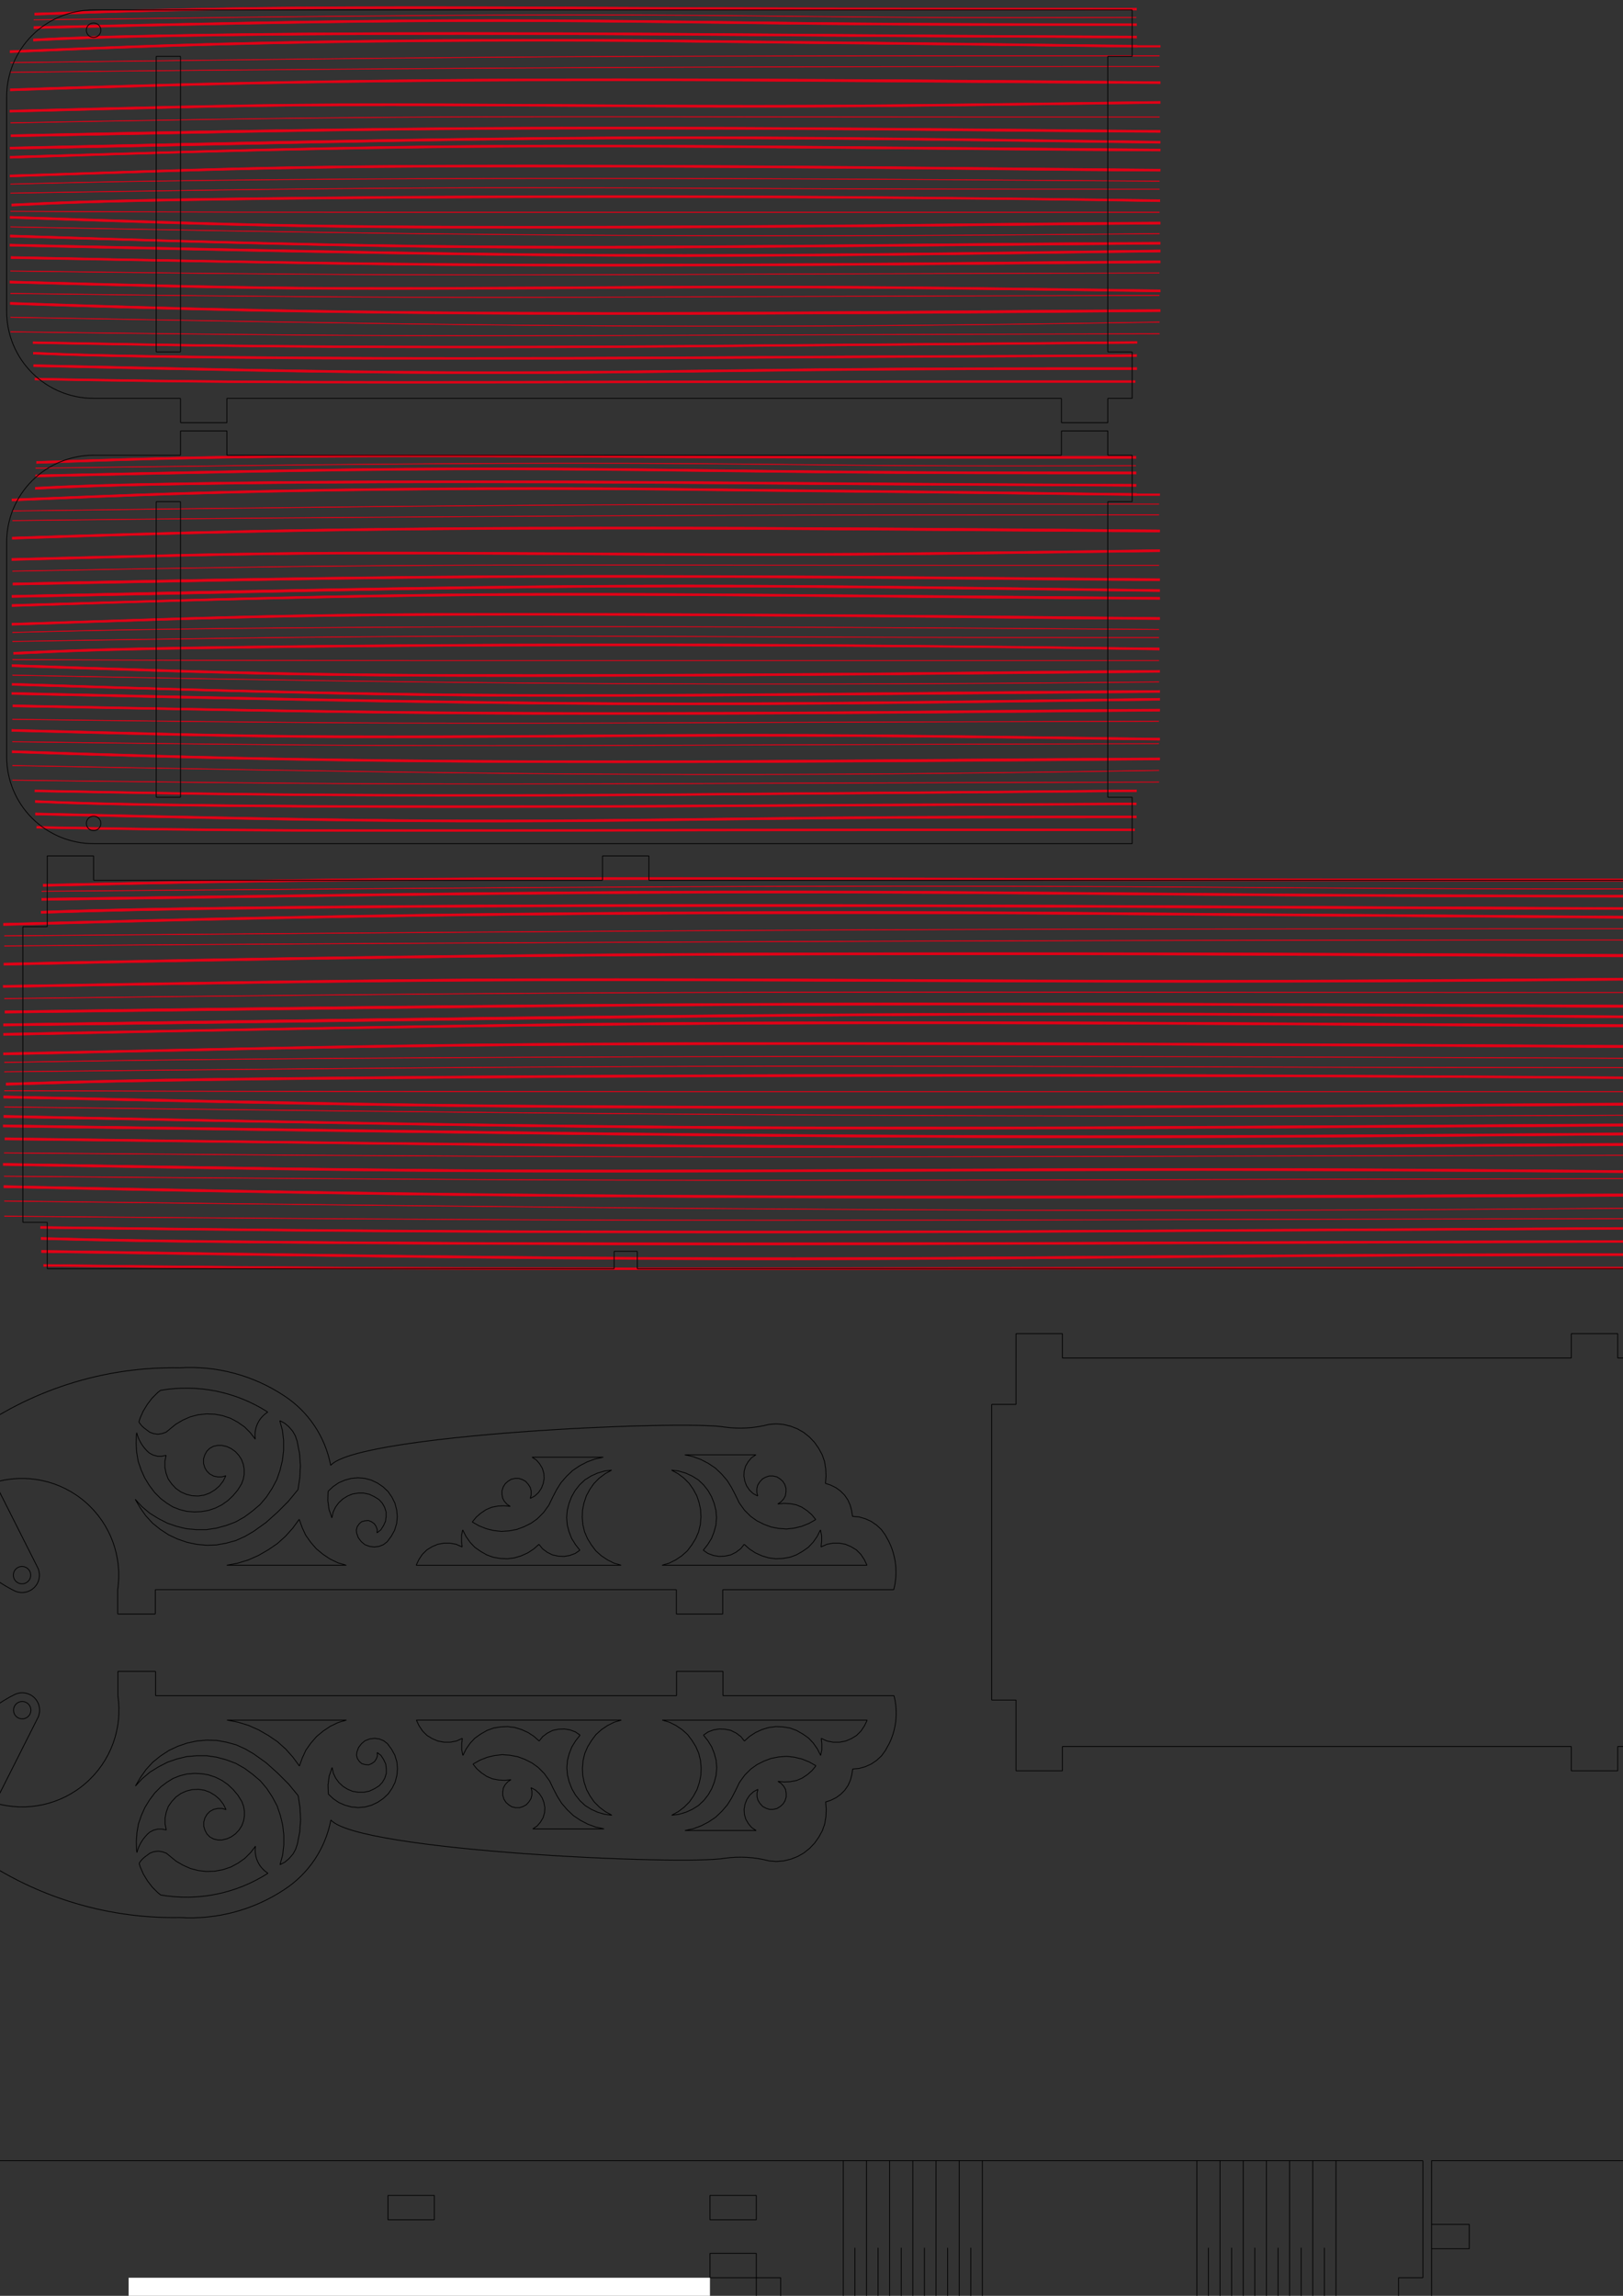 <?xml version="1.0" encoding="UTF-8" standalone="no"?>
<!-- Created with Inkscape (http://www.inkscape.org/) -->

<svg
   width="210mm"
   height="297mm"
   viewBox="0 0 210 297"
   version="1.1"
   id="svg5"
   inkscape:version="1.1.1 (3bf5ae0d25, 2021-09-20)"
   sodipodi:docname="raspberry_pi-7_in_display-case-book.svg"
   xmlns:inkscape="http://www.inkscape.org/namespaces/inkscape"
   xmlns:sodipodi="http://sodipodi.sourceforge.net/DTD/sodipodi-0.dtd"
   xmlns="http://www.w3.org/2000/svg"
   xmlns:svg="http://www.w3.org/2000/svg">
  <rect x="0" y="0" width="210" height="297" fill="#333333" stroke="none"/>
  <sodipodi:namedview
     id="namedview7"
     pagecolor="#ffffff"
     bordercolor="#999999"
     borderopacity="1"
     inkscape:pageshadow="0"
     inkscape:pageopacity="0"
     inkscape:pagecheckerboard="0"
     inkscape:document-units="mm"
     showgrid="false"
     inkscape:zoom="0.52410025"
     inkscape:cx="487.50216"
     inkscape:cy="1359.4727"
     inkscape:window-width="1920"
     inkscape:window-height="1017"
     inkscape:window-x="1912"
     inkscape:window-y="903"
     inkscape:window-maximized="1"
     inkscape:current-layer="layer1" />
  <defs
     id="defs2" />
  <g
     inkscape:label="Layer 1"
     inkscape:groupmode="layer"
     id="layer1">
    <g
       id="Layer1000"
       transform="matrix(0.406,0,0,0.276,844.498,404.261)">
      <path
         d="m -1500.45,-1034.438 h 11.904 v 0.85 h -11.909 l -2e-4,0.056 -0.499,-0.01 c -24.438,-0.292 -48.877,-0.57 -73.316,-0.845 -20.932,-0.236 -41.864,-0.465 -62.797,-0.657 -20.229,-0.185 -40.459,-0.341 -60.689,-0.579 -26.818,-0.315 -53.636,-0.657 -80.456,-0.759 -38.401,-0.146 -76.803,-0.011 -115.201,0.418 -34.096,0.381 -68.189,1.05 -102.273,2.066 -27.572,0.822 -55.136,1.888 -82.698,2.998 l -0.506,0.02 -0.016,-1.08 0.487,-0.018 c 27.568,-1.01 55.131,-2.177 82.706,-2.999 34.089,-1.016 68.188,-1.686 102.29,-2.067 38.403,-0.429 76.81,-0.564 115.216,-0.418 26.822,0.102 53.643,0.444 80.463,0.759 20.228,0.238 40.458,0.394 60.686,0.579 20.933,0.192 41.865,0.421 62.798,0.657 24.439,0.275 48.876,0.649 73.315,0.845 h 0.495 z m 11.404,42.484 c -56.154,-0.223 -112.305,-0.961 -168.459,-1.283 -67.016,-0.384 -134.034,-0.548 -201.049,0 -73.13,0.598 -146.246,2.224 -219.369,3.382 l -0.501,0.008 -0.01,-1.076 0.492,-0.01 c 73.12,-1.47 146.245,-2.784 219.378,-3.382 67.019,-0.548 134.042,-0.384 201.062,0 56.154,0.322 112.306,0.833 168.459,1.282 l 0.495,0.004 v 1.076 z m 0.01,63.687 c -56.153,0.449 -112.306,0.962 -168.46,1.283 -67.02,0.384 -134.044,0.548 -201.064,0 -73.133,-0.598 -146.253,-2.21 -219.378,-3.382 l -0.494,-0.008 0.01,-1.08 0.502,0.01 c 73.118,1.444 146.239,2.785 219.369,3.383 67.016,0.548 134.035,0.384 201.052,0 56.154,-0.321 112.305,-1.06 168.46,-1.283 l 0.498,-0.002 v 1.076 z m -0.01,-87.489 c -92.891,-0.37 -185.78,-1.399 -278.673,-1.399 -62.64,0 -125.282,0.426 -187.911,1.633 -40.888,0.787 -81.767,1.98 -122.642,3.265 l -0.505,0.016 -0.014,-1.078 0.489,-0.016 c 40.878,-1.323 81.762,-2.478 122.654,-3.265 62.635,-1.206 125.283,-1.633 187.929,-1.633 92.894,0 185.787,0.656 278.679,1.399 h 0.495 v 1.076 z m 0.01,111.292 c -92.895,0.743 -185.791,1.399 -278.689,1.399 -62.648,0 -125.298,-0.426 -187.935,-1.633 -40.894,-0.788 -81.78,-1.943 -122.659,-3.266 l -0.489,-0.016 0.014,-1.078 0.505,0.016 c 40.877,1.285 81.757,2.479 122.647,3.266 62.632,1.206 125.275,1.632 187.918,1.632 92.896,0 185.789,-1.03 278.684,-1.399 l 0.498,-0.002 v 1.076 z m -0.01,-78.392 c -60.591,-0.241 -121.179,-0.944 -181.769,-1.4 -64.779,-0.487 -129.564,-0.891 -194.342,-0.117 -71.08,0.85 -142.141,2.781 -213.189,5.015 l -0.505,0.016 -0.014,-1.08 0.49,-0.014 c 71.06,-2.006 142.12,-4.165 213.206,-5.015 64.785,-0.775 129.576,-0.371 194.361,0.117 60.589,0.456 121.178,0.915 181.767,1.399 l 0.495,0.004 v 1.076 z m 0.01,45.492 c -60.584,0.485 -121.168,0.944 -181.752,1.399 -64.78,0.488 -129.565,0.892 -194.345,0.117 -71.079,-0.85 -142.134,-3.01 -213.188,-5.015 l -0.49,-0.014 0.014,-1.08 0.505,0.016 c 71.042,2.233 142.097,4.165 213.171,5.015 64.773,0.775 129.552,0.37 194.326,-0.117 60.585,-0.456 121.168,-1.159 181.754,-1.4 l 0.498,-0.002 v 1.076 z m -0.199,-20.775 c -84.38,-1.335 -168.772,-1.871 -253.162,-1.983 -11.373,-0.015 -22.747,-0.016 -34.12,-0.006 -68.011,0.062 -136.023,0.426 -204.028,1.405 -20.749,0.298 -41.497,0.658 -62.239,1.298 -11.591,0.358 -23.177,0.873 -34.763,1.384 l -0.507,0.022 -0.02,-1.077 0.484,-0.023 c 11.589,-0.544 23.181,-1.028 34.777,-1.386 20.747,-0.64 41.5,-0.999 62.254,-1.298 68.009,-0.978 136.025,-1.343 204.04,-1.405 11.374,-0.011 22.748,-0.009 34.122,0.006 84.395,0.112 168.786,0.968 253.174,1.983 l 0.494,0.006 -0.01,1.08 z m 0.194,-14.885 c -49.446,-0.197 -98.889,-0.909 -148.334,-1.283 -45.391,-0.344 -90.783,-0.59 -136.175,-0.7 -52.078,-0.125 -104.159,-0.118 -156.232,0.7 -49.547,0.778 -99.07,2.526 -148.596,4.082 l -0.505,0.016 -0.014,-1.08 0.49,-0.014 c 49.535,-1.398 99.058,-3.304 148.609,-4.082 52.079,-0.818 104.166,-0.825 156.249,-0.7 45.394,0.109 90.787,0.356 136.18,0.7 49.444,0.374 98.888,0.887 148.332,1.283 l 0.495,0.004 v 1.076 z m 0.01,25.826 c -49.441,0.396 -98.881,0.909 -148.323,1.283 -45.39,0.344 -90.78,0.59 -136.171,0.699 -52.08,0.125 -104.164,0.118 -156.239,-0.699 -49.548,-0.778 -99.075,-2.48 -148.601,-4.082 l -0.489,-0.016 0.014,-1.078 0.505,0.016 c 49.523,1.557 99.043,3.305 148.587,4.082 52.069,0.818 104.147,0.825 156.221,0.699 45.389,-0.109 90.778,-0.356 136.166,-0.699 49.442,-0.374 98.881,-1.087 148.324,-1.283 l 0.498,-0.002 v 1.076 z m -12.094,-90.814 c -45.458,-0.365 -90.917,-0.41 -136.375,-0.712 -69.868,-0.463 -139.735,-1.028 -209.604,-1.028 -53.328,0 -106.657,0.288 -159.977,1.266 -19.77,0.362 -39.538,0.925 -59.289,1.897 l -0.507,0.025 -0.02,-1.076 0.479,-0.026 c 19.757,-1.062 39.539,-1.536 59.319,-1.898 53.325,-0.977 106.661,-1.265 159.994,-1.265 69.871,0 139.741,0.566 209.611,1.028 45.458,0.301 90.916,0.528 136.375,0.712 h 0.493 v 1.08 z m 0.042,155.466 c -45.464,0.183 -90.928,0.327 -136.392,0.567 -69.878,0.369 -139.757,0.82 -209.636,0.82 -53.339,0 -106.679,-0.23 -160.013,-1.008 -19.779,-0.289 -39.558,-0.705 -59.323,-1.513 l -0.486,-0.02 0.024,-1.032 0.502,0.021 c 19.756,0.824 39.527,1.223 59.298,1.512 53.329,0.779 106.664,1.009 159.998,1.009 69.878,0 139.754,-0.451 209.631,-0.82 45.464,-0.24 90.929,-0.202 136.392,-0.567 l 0.496,-0.004 v 1.034 z m -565.501,-7.315 c 27.004,0.44 54.006,0.955 81.011,1.299 33.394,0.425 66.79,0.677 100.186,0.785 37.617,0.121 75.234,0.095 112.851,-0.071 26.272,-0.116 52.543,-0.352 78.814,-0.575 19.816,-0.168 39.632,-0.295 59.448,-0.437 20.505,-0.147 41.009,-0.312 61.514,-0.481 23.939,-0.197 47.879,-0.407 71.818,-0.6 l 0.493,-0.004 0.01,0.964 -0.495,0.004 c -23.939,0.193 -47.879,0.404 -71.818,0.601 -20.505,0.169 -41.01,0.334 -61.515,0.481 -19.816,0.142 -39.632,0.269 -59.447,0.437 -26.272,0.223 -52.545,0.459 -78.818,0.575 -37.619,0.166 -75.239,0.192 -112.858,0.071 -33.4,-0.108 -66.8,-0.359 -100.197,-0.785 -27.006,-0.344 -54.01,-0.841 -81.014,-1.299 l -0.5,-0.009 0.028,-0.964 z m 577.543,-96.794 c -92.79,-1.103 -185.583,-2.583 -278.382,-2.135 -103.669,0.501 -207.306,3.34 -310.96,4.982 l -0.501,0.008 -0.01,-1.076 0.492,-0.01 c 103.649,-2.083 207.299,-4.481 310.972,-4.982 92.805,-0.448 185.603,1.02 278.399,2.135 l 0.494,0.006 -0.01,1.078 z m 0.011,53.088 c -92.812,1.115 -185.627,2.583 -278.448,2.135 -103.691,-0.501 -207.36,-2.898 -311.027,-4.982 l -0.492,-0.01 0.01,-1.078 0.502,0.01 c 103.664,2.047 207.327,4.481 311.014,4.982 92.816,0.448 185.625,-1.031 278.432,-2.135 l 0.5,-0.006 0.01,1.078 z m -12.168,-118.089 c -72.657,0 -145.314,-0.01 -217.971,-0.237 -70.025,-0.223 -140.05,-0.794 -210.076,-0.306 -25.139,0.175 -50.276,0.549 -75.408,1.16 -20.367,0.495 -40.73,1.153 -61.093,1.82 l -0.503,0.016 -0.014,-1.08 0.487,-0.014 c 20.367,-0.603 40.73,-1.325 61.1,-1.82 25.137,-0.611 50.28,-0.985 75.424,-1.16 70.028,-0.488 140.056,0.083 210.084,0.306 72.656,0.231 145.312,0.237 217.969,0.237 h 0.494 v 1.078 z m -0.713,181.757 c -72.547,0 -145.094,0.003 -217.641,0.118 -69.922,0.111 -139.844,0.398 -209.766,0.153 -25.103,-0.088 -50.205,-0.275 -75.306,-0.58 -20.337,-0.247 -40.672,-0.565 -61.008,-0.91 l -0.498,-0.008 0.024,-0.964 0.49,0.008 c 20.334,0.33 40.668,0.663 61.003,0.91 25.098,0.305 50.198,0.492 75.298,0.58 69.92,0.244 139.84,-0.042 209.761,-0.153 72.547,-0.116 145.094,-0.118 217.642,-0.118 h 0.494 v 0.964 z m -564.309,-173.821 c 72.088,-1.465 144.178,-3.147 216.284,-3.401 61.856,-0.217 123.707,0.823 185.558,1.423 54.407,0.528 108.817,0.554 163.227,0.554 h 0.494 v 1.078 h -0.494 c -54.412,0 -108.825,-0.026 -163.235,-0.554 -61.847,-0.6 -123.694,-1.64 -185.546,-1.423 -72.101,0.253 -144.185,1.962 -216.269,3.4 l -0.499,0.01 -0.01,-1.078 z m -0.071,165.061 c 72.109,1.439 144.218,3.148 216.344,3.401 61.874,0.217 123.742,-0.823 185.611,-1.424 54.429,-0.528 108.861,-0.554 163.292,-0.554 h 0.494 v 1.078 h -0.494 c -54.428,0 -108.857,0.026 -163.283,0.554 -61.873,0.6 -123.745,1.64 -185.623,1.423 -72.131,-0.253 -144.245,-1.936 -216.359,-3.401 l -0.489,-0.01 0.01,-1.078 z m 577.26,-127.448 c -69.215,0.831 -138.431,1.897 -207.653,1.897 -71.167,0 -142.33,-0.973 -213.497,-0.711 -56.114,0.207 -112.21,1.756 -168.305,3.084 l -0.503,0.012 -0.011,-1.078 0.491,-0.012 c 56.101,-1.356 112.204,-2.877 168.323,-3.084 71.168,-0.262 142.333,0.712 213.501,0.712 69.218,0 138.43,-1.075 207.641,-1.898 l 0.5,-0.01 0.01,1.078 z m -0.011,91.992 c -69.212,-0.823 -138.423,-1.898 -207.641,-1.898 -71.168,0 -142.333,0.974 -213.501,0.712 -56.12,-0.207 -112.223,-1.728 -168.323,-3.084 l -0.491,-0.012 0.011,-1.078 0.503,0.012 c 56.095,1.328 112.191,2.877 168.305,3.084 71.167,0.262 142.331,-0.711 213.497,-0.711 69.222,0 138.438,1.066 207.653,1.897 l 0.494,0.006 -0.01,1.078 z"
         style="fill:#e30016;fill-rule:evenodd;stroke:#e30016;stroke-width:0.216;stroke-linecap:butt;stroke-linejoin:miter;stroke-dasharray:none"
         id="path9" />
      <g
         id="Layer1001">
        <path
           d="m -1500.946,-1048.024 c -38.815,0.076 -77.631,0.173 -116.446,-0.039 -35.471,-0.194 -70.94,-0.691 -106.41,-0.949 -46.646,-0.339 -93.29,-0.278 -139.936,0.039 -67.621,0.461 -135.243,1.323 -202.863,2.135 l -0.069,9e-4 v -0.228 l 0.069,-9e-4 c 67.62,-0.812 135.243,-1.675 202.864,-2.135 46.646,-0.317 93.291,-0.379 139.937,-0.04 35.47,0.258 70.94,0.755 106.41,0.949 38.815,0.212 77.631,0.116 116.446,0.04 h 0.069 v 0.228 z"
           style="fill:#e30016;fill-rule:evenodd;stroke:#e30016;stroke-width:0.216;stroke-linecap:butt;stroke-linejoin:miter;stroke-dasharray:none"
           id="path11" />
        <path
           d="m -1489.044,-1024.063 c -79.809,0 -159.617,0.02 -239.425,0.316 -79.31,0.294 -158.62,0.793 -237.929,1.423 -37.369,0.297 -74.737,0.656 -112.106,1.107 l -0.072,9e-4 v -0.228 l 0.072,-9e-4 c 37.369,-0.451 74.737,-0.81 112.107,-1.107 79.309,-0.631 158.619,-1.129 237.929,-1.423 79.809,-0.296 159.617,-0.316 239.426,-0.316 h 0.072 v 0.228 z"
           style="fill:#e30016;fill-rule:evenodd;stroke:#e30016;stroke-width:0.216;stroke-linecap:butt;stroke-linejoin:miter;stroke-dasharray:none"
           id="path13" />
        <path
           d="m -1489.044,-1029.282 c -76.644,0 -153.289,-0.028 -229.933,0.158 -56.58,0.138 -113.156,0.479 -169.735,1.028 -63.264,0.614 -126.529,1.382 -189.793,2.135 l -0.072,9e-4 v -0.228 l 0.072,-9e-4 c 63.264,-0.754 126.528,-1.521 189.793,-2.135 56.579,-0.549 113.156,-0.89 169.736,-1.028 76.644,-0.186 153.289,-0.158 229.933,-0.158 h 0.072 v 0.228 z"
           style="fill:#e30016;fill-rule:evenodd;stroke:#e30016;stroke-width:0.216;stroke-linecap:butt;stroke-linejoin:miter;stroke-dasharray:none"
           id="path15" />
        <path
           d="m -1489.044,-999.391 c -66.469,0 -132.939,-9e-4 -199.408,-0.079 -66.52,-0.079 -133.041,-0.247 -199.56,0.238 -63.5,0.463 -126.996,1.567 -190.492,2.688 l -0.072,10e-4 v -0.228 l 0.072,-10e-4 c 63.497,-1.121 126.992,-2.226 190.493,-2.688 66.519,-0.485 133.041,-0.316 199.561,-0.238 66.469,0.079 132.939,0.079 199.408,0.079 h 0.072 v 0.228 z"
           style="fill:#e30016;fill-rule:evenodd;stroke:#e30016;stroke-width:0.216;stroke-linecap:butt;stroke-linejoin:miter;stroke-dasharray:none"
           id="path17" />
        <path
           d="m -1489.044,-964.143 c -57.127,0 -114.254,-0.016 -171.381,-0.237 -66.471,-0.257 -132.939,-0.693 -199.41,-0.396 -72.891,0.326 -145.782,1.44 -218.669,2.531 l -0.072,9e-4 v -0.228 l 0.072,-9e-4 c 72.888,-1.091 145.779,-2.205 218.67,-2.531 66.472,-0.297 132.94,0.139 199.411,0.396 57.127,0.221 114.253,0.237 171.38,0.237 h 0.072 v 0.228 z"
           style="fill:#e30016;fill-rule:evenodd;stroke:#e30016;stroke-width:0.216;stroke-linecap:butt;stroke-linejoin:miter;stroke-dasharray:none"
           id="path19" />
        <path
           d="m -1489.044,-968.077 c -67.318,-0.466 -134.636,-0.941 -201.955,-1.186 -60.418,-0.22 -120.837,-0.263 -181.255,0 -45.069,0.196 -90.141,0.542 -135.209,1.186 -23.684,0.339 -47.359,0.83 -71.041,1.423 l -0.072,0.002 v -0.228 l 0.072,-0.002 c 23.682,-0.594 47.358,-1.085 71.042,-1.423 45.067,-0.644 90.14,-0.99 135.209,-1.186 60.418,-0.263 120.838,-0.22 181.256,0 67.318,0.245 134.637,0.72 201.955,1.186 l 0.072,4e-4 -6e-4,0.228 z"
           style="fill:#e30016;fill-rule:evenodd;stroke:#e30016;stroke-width:0.216;stroke-linecap:butt;stroke-linejoin:miter;stroke-dasharray:none"
           id="path21" />
        <path
           d="m -1489.044,-893.586 c -64.437,0.16 -128.874,0.32 -193.311,0.553 -66.42,0.24 -132.841,0.554 -199.261,0.317 -65.631,-0.235 -131.26,-1.024 -196.889,-1.819 l -0.072,-9e-4 v -0.228 l 0.072,9e-4 c 65.629,0.795 131.257,1.584 196.888,1.819 66.42,0.238 132.84,-0.076 199.26,-0.317 64.437,-0.233 128.875,-0.394 193.312,-0.553 h 0.072 v 0.228 z"
           style="fill:#e30016;fill-rule:evenodd;stroke:#e30016;stroke-width:0.216;stroke-linecap:butt;stroke-linejoin:miter;stroke-dasharray:none"
           id="path23" />
        <path
           d="m -2078.504,-901.88 c 86.975,1.494 173.957,3.068 260.935,3.874 63.524,0.589 127.043,0.64 190.567,0.159 45.987,-0.348 91.971,-0.982 137.957,-1.661 l 0.072,-9e-4 v 0.228 l -0.072,9e-4 c -45.986,0.678 -91.969,1.312 -137.957,1.661 -63.525,0.481 -127.044,0.43 -190.568,-0.159 -86.979,-0.806 -173.961,-2.38 -260.937,-3.874 l -0.072,-10e-4 v -0.228 z"
           style="fill:#e30016;fill-rule:evenodd;stroke:#e30016;stroke-width:0.216;stroke-linecap:butt;stroke-linejoin:miter;stroke-dasharray:none"
           id="path25" />
        <path
           d="m -1489.044,-942.456 c -58.109,0.498 -116.217,0.956 -174.327,1.028 -68.668,0.086 -137.34,-0.259 -206.006,-1.028 -69.711,-0.781 -139.42,-2.048 -209.129,-3.321 l -0.072,-10e-4 v -0.228 l 0.072,0.001 c 69.708,1.273 139.417,2.54 209.128,3.321 68.666,0.769 137.337,1.114 206.005,1.028 58.11,-0.072 116.217,-0.53 174.327,-1.028 l 0.072,-4e-4 6e-4,0.228 z"
           style="fill:#e30016;fill-rule:evenodd;stroke:#e30016;stroke-width:0.216;stroke-linecap:butt;stroke-linejoin:miter;stroke-dasharray:none"
           id="path27" />
        <path
           d="m -1489.044,-952.893 c -93.214,0 -186.427,0 -279.641,0 -65.571,0 -131.142,0.027 -196.713,-0.079 -37.703,-0.061 -75.405,-0.21 -113.107,-0.395 l -0.072,-4e-4 5e-4,-0.228 0.072,5e-4 c 37.702,0.186 75.404,0.334 113.107,0.395 65.571,0.106 131.142,0.079 196.713,0.079 93.214,0 186.427,0 279.641,0 h 0.072 v 0.228 z"
           style="fill:#e30016;fill-rule:evenodd;stroke:#e30016;stroke-width:0.216;stroke-linecap:butt;stroke-linejoin:miter;stroke-dasharray:none"
           id="path29" />
      </g>
      <path
         d="m -1489.117,-923.278 c -64.437,0.16 -128.874,0.32 -193.311,0.553 -66.42,0.24 -132.841,0.554 -199.261,0.317 -65.631,-0.235 -131.26,-1.024 -196.889,-1.819 l -0.072,-9e-4 v -0.228 l 0.072,9e-4 c 65.629,0.795 131.257,1.584 196.888,1.819 66.42,0.238 132.84,-0.076 199.26,-0.317 64.437,-0.233 128.875,-0.394 193.312,-0.553 h 0.072 v 0.228 z"
         style="fill:#e30016;fill-rule:evenodd;stroke:#e30016;stroke-width:0.216;stroke-linecap:butt;stroke-linejoin:miter;stroke-dasharray:none"
         id="path32" />
      <path
         d="m -1489.117,-912.327 c -64.437,0.16 -128.874,0.32 -193.311,0.553 -66.42,0.24 -132.841,0.554 -199.261,0.317 -65.631,-0.235 -131.26,-1.024 -196.889,-1.819 l -0.072,-9e-4 v -0.228 l 0.072,9e-4 c 65.629,0.795 131.257,1.584 196.888,1.819 66.42,0.238 132.84,-0.076 199.26,-0.317 64.437,-0.233 128.875,-0.394 193.312,-0.553 h 0.072 v 0.228 z"
         style="fill:#e30016;fill-rule:evenodd;stroke:#e30016;stroke-width:0.216;stroke-linecap:butt;stroke-linejoin:miter;stroke-dasharray:none"
         id="path34" />
    </g>
    <path
       d="m 239.259,119.88 v 38.25 m -3.15,6 H 82.459 m -3,0 H 6.109 m -3.15,-6 V 119.88 m 9.15,-6 h 65.85 m 6,0 h 146.15 v -3.15 h 6 v 3.15 m -230,0 v -3.15 h 6 v 3.15 m 65.85,0 v -3.15 H 83.959 v 3.15 m -77.85,0 v 6 H 2.959 m 0,38.25 H 6.109 v 6 M 236.109,119.88 v -6 m 3.15,6 h -3.15 m 0,44.25 v -6 h 3.15 m -159.8,3.75 h 3 m -3,2.25 v -2.25 m 3,0 v 2.25"
       style="fill:none;stroke:#000000;stroke-width:0.1;stroke-linecap:butt;stroke-linejoin:bevel;stroke-miterlimit:4;stroke-dasharray:none"
       id="path398"
       sodipodi:nodetypes="cccccccccccccccccccccccccccccccccccccccccc" />
    <path
       d="m 364.614,181.682 v 38.25 m -9.15,6 H 209.314 m -6,0 h -65.85 m -9.15,-6 v -38.25 m 9.15,-6 h 65.85 m 6,0 H 355.464 v -3.15 h 6 v 3.15 m -230,0 v -3.15 h 6 v 3.15 m 65.85,0 v -3.15 h 6 v 3.15 m -77.85,0 v 6 h -3.15 m 0,38.25 h 3.15 v 6 m 230,-44.25 v -6 m 3.15,6 h -3.15 m 0,44.25 v -6 h 3.15 m -161.3,6 v 3.15 h 6 v -3.15 m -77.85,0 v 3.15 h 6 v -3.15 m 218,0 v 3.15 h 6 v -3.15"
       style="fill:none;stroke:#000000;stroke-width:0.1;stroke-linecap:butt;stroke-linejoin:bevel;stroke-miterlimit:4;stroke-dasharray:none"
       id="path402"
       sodipodi:nodetypes="cccccccccccccccccccccccccccccccccccccccccccccccc" />
    <path
       d="m -45.519,187.621 h -35.667 m 41.667,-50.25 h 11.248 c 2.984,0 5.845,1.185 7.955,3.295 2.11,2.11 3.295,4.971 3.295,7.955 m -22.498,39 h 11.248 m 11.25,-11.25 c 0,2.984 -1.185,5.845 -3.295,7.955 -2.11,2.11 -4.971,3.295 -7.955,3.295 m 11.25,-39 v 27.75 m -22.498,11.25 v 3.15 h -6 v -3.15 m -35.667,0 v 3.15 h -6 v -3.15 m -21.442,-6.321 0.419,-0.762 0.495,-0.686 0.61,-0.572 0.724,-0.495 0.762,-0.343 0.8,-0.229 0.838,-0.076 0.114,-0.724 0.191,-0.724 0.305,-0.686 0.419,-0.61 0.534,-0.533 0.572,-0.419 0.686,-0.343 0.686,-0.229 -0.076,-0.914 0.038,-0.953 0.152,-0.953 0.305,-0.876 0.457,-0.838 0.533,-0.762 0.648,-0.686 0.762,-0.61 0.8,-0.457 0.877,-0.343 0.953,-0.229 0.914,-0.076 0.953,0.076 m 16.683,0 -2.857,0.267 -2.819,0.076 -8.149,-0.076 -2.857,-0.267 m 24.418,-15.43 0.572,1.143 0.419,1.181 0.229,1.257 0.115,1.257 -0.038,1.295 -0.229,1.219 -0.343,1.257 -0.496,1.143 -0.647,1.105 -0.762,1.029 -0.877,0.876 -0.99,0.8 -1.067,0.686 -1.181,0.533 -1.181,0.381 -1.258,0.267 m 26.251,-22.212 -0.419,1.295 -0.534,1.257 -0.686,1.181 -0.838,1.067 -0.914,0.991 -1.067,0.876 -1.143,0.762 -1.219,0.61 -1.295,0.457 -1.295,0.343 -1.372,0.152 h -1.372 l -1.334,-0.114 -1.333,-0.305 -1.295,-0.457 -1.219,-0.61 -1.181,-0.724 m 18.516,-6.782 0.648,-1.181 0.762,-1.067 0.914,-0.991 0.991,-0.876 1.067,-0.762 1.181,-0.648 1.219,-0.495 1.295,-0.381 1.295,-0.191 1.333,-0.076 m -15.24,47.092 h -15.469 m -3.81,0 h -31.809 l 0.343,-0.724 0.457,-0.686 0.572,-0.572 0.686,-0.419 0.724,-0.305 0.8,-0.152 h 0.8 l 0.8,0.152 0.762,0.343 -0.076,-0.724 v -0.762 l 0.152,-0.724 m 0.61,-1.333 0.495,-0.61 0.61,-0.533 0.686,-0.457 0.724,-0.305 0.8,-0.152 0.8,-0.038 0.8,0.076 -0.419,-0.267 -0.343,-0.381 -0.229,-0.419 -0.076,-0.495 v -0.457 l 0.152,-0.495 0.266,-0.419 0.343,-0.305 0.419,-0.267 0.496,-0.114 h 0.495 l 0.457,0.152 0.419,0.229 0.343,0.381 0.266,0.419 0.115,0.457 v 0.495 l -0.115,0.457 m 0.229,-5.334 0.572,0.381 0.419,0.495 0.343,0.572 0.191,0.648 0.038,0.648 -0.114,0.648 -0.229,0.61 -0.381,0.572 -0.496,0.457 -0.572,0.305 m 1.753,6.248 -0.686,0.61 -0.762,0.495 -0.838,0.381 -0.876,0.267 -0.914,0.114 -0.915,-0.038 -0.914,-0.152 -0.838,-0.305 -0.8,-0.457 -0.762,-0.533 -0.61,-0.648 -0.533,-0.762 -0.419,-0.838 m 9.03,-1.753 -0.8,0.572 -0.914,0.457 -0.915,0.343 -0.99,0.191 -1.029,0.076 -0.991,-0.114 -0.953,-0.229 -0.953,-0.381 -0.876,-0.495 m 15.537,-2.553 -5.631,0.382 -0.686,0.952 -0.8,0.8 m 7.117,-2.134 0.651,-1.6 0.572,-0.914 0.724,-0.838 0.8,-0.762 0.914,-0.61 0.953,-0.495 1.028,-0.381 1.067,-0.229 m -12.988,11.582 10.016,0.038 -0.495,-0.8 -0.343,-0.876 -0.229,-0.876 -0.077,-0.953 0.077,-0.914 0.229,-0.914 0.343,-0.876 0.457,-0.8 0.572,-0.724 0.686,-0.648 0.8,-0.495 0.838,-0.381 0.915,-0.267 0.914,-0.114 m -16.226,-1.981 h 14.512 m 2.933,14.287 -0.914,-0.267 -0.838,-0.419 -0.8,-0.533 -0.724,-0.648 -0.572,-0.762 -0.496,-0.8 -0.381,-0.876 -0.229,-0.953 -0.076,-0.953 0.038,-0.952 0.191,-0.914 0.305,-0.914 0.457,-0.838 0.533,-0.762 0.685,-0.686 0.762,-0.572 0.838,-0.457 m 11.125,6.363 -0.381,1.067 -0.457,0.991 -0.648,0.914 -0.724,0.838 -0.876,0.724 -0.915,0.61 -1.028,0.495 -1.067,0.305 m 6.515,-27.965 v 1.372 l -0.152,1.333 -0.267,1.333 -0.457,1.295 -0.572,1.219 -0.686,1.143 -0.8,1.105 -0.953,0.991 -1.029,0.876 -1.105,0.762 -1.219,0.648 -1.257,0.495 -1.295,0.381 1.143,0.152 1.143,0.267 1.067,0.419 0.991,0.572 0.953,0.686 -0.038,-0.991 0.114,-0.991 0.229,-0.952 0.381,-0.914 0.533,-0.838 0.61,-0.724 0.762,-0.648 0.838,-0.571 0.876,-0.381 0.953,-0.267 0.991,-0.152 0.991,0.038 m -2.896,4.267 0.229,-0.686 0.343,-0.61 0.495,-0.572 0.534,-0.457 0.647,-0.343 m -2.362,8.915 -0.229,-1.562 -0.077,-1.562 0.115,-1.562 0.305,-1.562 m -12.268,7.239 0.496,-0.724 0.647,-0.61 0.724,-0.495 0.8,-0.381 0.838,-0.229 0.876,-0.076 0.877,0.076 0.838,0.229 0.8,0.343 0.724,0.495 0.648,0.61 m -7.658,6.515 -0.533,-0.724 -0.419,-0.762 -0.266,-0.876 -0.076,-0.876 0.076,-0.876 0.228,-0.876 0.381,-0.762 m 4.572,4.648 -0.228,0.61 -0.381,0.495 -0.457,0.381 -0.61,0.229 -0.61,0.076 -0.609,-0.076 -0.572,-0.229 -0.496,-0.381 m 1.333,-1.143 -0.038,-0.419 0.153,-0.419 0.228,-0.343 0.381,-0.267 0.381,-0.152 0.458,0.038 0.419,0.114 0.305,0.267 0.267,0.381 0.114,0.419 -0.038,0.419 m -2.629,-0.038 -0.495,-0.381 -0.343,-0.533 -0.267,-0.572 -0.077,-0.61 v -0.61 l 0.191,-0.61 0.305,-0.533 0.419,-0.457 0.609,-0.381 0.648,-0.305 0.724,-0.152 h 0.724 l 0.724,0.114 0.647,0.267 0.61,0.381 0.533,0.495 0.419,0.572 0.304,0.648 0.153,0.724 m 0.495,-3.429 0.038,1.181 -0.152,1.143 -0.381,1.105 m 13.601,6.134 -1.409,-0.267 -1.372,-0.419 -1.295,-0.572 -1.258,-0.724 -1.181,-0.8 -1.067,-0.952 -0.953,-1.067 -0.838,-1.143 m 24.613,-4.496 -0.419,1.41 -0.572,1.372 -0.685,1.333 -0.838,1.219 -0.99,1.105 -1.105,1.029 -1.181,0.876 -1.296,0.762 -1.334,0.61 -1.409,0.457 -1.486,0.267 m 4.458,-25.336 1.219,0.724 1.181,0.876 1.067,0.991 0.914,1.067 0.838,1.219 0.686,1.257 0.533,1.333 0.419,1.41 m -8.23,-20.269 -0.343,1.219 -0.495,1.219 -0.61,1.143 -0.724,1.067 -0.838,0.952 -0.953,0.914 m -1.638,1.257 -1.181,0.61 -1.257,0.457 -1.296,0.305 -1.333,0.191 -1.333,0.076 -1.334,-0.076 -1.333,-0.229 -1.295,-0.343 m 15.964,-8.763 0.381,-1.219 0.496,-1.105 0.647,-1.067 0.8,-0.953 m 1.372,-1.257 1.029,-0.648 1.143,-0.495 1.143,-0.381 1.219,-0.229 m -5.906,3.01 0.648,0.8 0.495,0.876 0.419,0.914 0.267,0.991 0.076,1.029 -0.038,1.029 -0.191,0.991 -0.305,0.991 -0.495,0.914 -0.572,0.8 -0.724,0.762 -0.8,0.61 -0.915,0.495 m -9.563,5.296 2.477,-1.295 2.477,-1.219 m 1.829,-1.41 2.781,-1.372 m 4.648,21.336 -0.876,0.952 -0.991,0.838 -1.105,0.686 -1.181,0.61 -1.219,0.419 -1.257,0.305 -1.295,0.114 h -1.296 l -1.295,-0.191 -1.257,-0.343 -1.219,-0.457 -1.143,-0.648 -1.028,-0.762 -0.991,-0.838 -0.838,-0.991 -0.724,-1.105 -0.61,-1.143 -0.419,-1.219 -0.304,-1.257 -0.152,-1.295 v -1.295 l 0.152,-1.295 0.343,-1.257 m 0.648,-1.6 0.724,-1.257 0.914,-1.143 1.029,-0.991 1.181,-0.876 m 14.211,16.04 -0.648,1.105 -0.724,1.029 -0.876,0.953 -0.991,0.8 -1.105,0.724 -1.143,0.533 -1.219,0.419 -1.257,0.267 -1.258,0.114 -1.295,-0.038 -1.257,-0.229 -1.258,-0.343 -1.181,-0.533 -1.105,-0.648 -1.6,-1.143 -1.486,-1.333 -1.41,-1.41 -1.257,-1.524 m 8.458,-10.554 3.544,-1.829 3.581,-1.714 m -10.135,7.658 0.343,-0.953 0.496,-0.914 0.609,-0.838 0.724,-0.762 0.838,-0.648 m 5.182,-8.153 -0.495,-0.267 -0.419,-0.381 -0.305,-0.495 -0.152,-0.572 m -0.457,3.124 -0.419,-0.381 -0.381,-0.419 -0.229,-0.495 -0.152,-0.572 m -5.105,12.649 0.647,-0.838 0.762,-0.762 0.877,-0.61 0.914,-0.495 1.028,-0.343 1.029,-0.19 1.067,-0.038 1.067,0.114 1.028,0.267 0.952,0.419 0.915,0.533 0.838,0.686 m 3.01,0 -0.457,0.343 -0.496,0.19 -0.572,0.076 -0.533,-0.076 -0.533,-0.19 -0.419,-0.343 m 3.01,0 0.267,0.495 0.152,0.533 v 0.572 l -0.152,0.572 -0.305,0.457 -0.381,0.419 -0.495,0.267 -0.572,0.152 h -0.533 l -0.572,-0.114 0.152,0.762 v 0.8 l -0.152,0.762 -0.267,0.724 -0.457,0.648 -0.533,0.572 -0.648,0.457 -0.686,0.305 -0.762,0.191 -0.8,0.038 -0.762,-0.114 -0.724,-0.267 -0.686,-0.419 -0.572,-0.495 -0.495,-0.648 -0.343,-0.686 m 0.533,-3.924 h 0.533 l 0.533,0.114 0.496,0.267 0.381,0.381 0.267,0.495 0.152,0.495 v 0.572 l -0.152,0.533 -0.267,0.457 -0.381,0.381 -0.496,0.267 -0.533,0.114 h -0.533 l -0.533,-0.152 m -2.02,1.067 -0.229,-0.61 -0.114,-0.648 v -0.648 l 0.114,-0.648 0.229,-0.61 0.343,-0.533 0.457,-0.495 0.533,-0.381 0.572,-0.267 0.648,-0.152 m 7.886,6.896 -0.762,0.572 -0.8,0.495 -0.876,0.343 -0.914,0.229 -0.953,0.076 -0.914,-0.038 -0.914,-0.152 -0.915,-0.305 -0.838,-0.419 -0.762,-0.533 -0.686,-0.648 -0.609,-0.724 -0.496,-0.8 m 13.411,-7.506 0.191,1.143 0.038,1.143 -0.076,1.143 -0.191,1.143 -0.381,1.105 -0.457,1.029 -0.609,0.991 -0.686,0.914 -0.8,0.8 m -2.171,-15.278 0.953,0.419 0.876,0.533 0.762,0.61 0.724,0.724 0.61,0.8 0.533,0.876 0.419,0.952 0.267,0.953 m -43.933,21.18 h -22.123 c -0.552,-2.119 -0.31,-4.367 0.681,-6.321 m 69.109,-7.277 0.42,1.41 0.572,1.372 0.685,1.333 0.838,1.219 0.99,1.105 1.105,1.029 1.181,0.876 1.296,0.762 1.334,0.61 1.409,0.457 1.486,0.267 m -4.458,-25.336 -1.219,0.724 -1.181,0.876 -1.067,0.991 -0.914,1.067 -0.838,1.219 -0.686,1.257 -0.533,1.333 -0.42,1.41 m 8.23,-20.269 0.343,1.219 0.495,1.219 0.61,1.143 0.724,1.067 0.838,0.952 0.953,0.914 m 1.638,1.257 1.181,0.61 1.257,0.457 1.296,0.305 1.333,0.191 c 0,0 0.203,0.012 0.45,0.026 m -11.118,-9.36 -0.381,-1.219 -0.496,-1.105 -0.647,-1.067 -0.8,-0.953 m -1.372,-1.257 -1.029,-0.648 -1.143,-0.495 -1.143,-0.381 -1.219,-0.229 m 5.906,3.01 -0.648,0.8 -0.495,0.876 -0.419,0.914 -0.267,0.991 -0.076,1.029 0.038,1.029 0.191,0.991 0.305,0.991 0.495,0.914 0.572,0.8 0.724,0.762 0.8,0.61 0.915,0.495 m 9.563,5.296 -2.476,-1.295 -2.477,-1.219 m -1.829,-1.41 -2.781,-1.372 m 11.309,6.716 c -0.273,-0.263 -0.565,-0.544 -0.565,-0.544 l -1.181,-0.876 m -14.211,16.04 0.648,1.105 0.724,1.029 0.876,0.953 0.991,0.8 1.105,0.724 1.143,0.533 1.219,0.419 1.257,0.267 1.258,0.114 1.295,-0.038 1.257,-0.229 1.258,-0.343 1.181,-0.533 1.105,-0.648 c 0,0 0.3,-0.214 0.641,-0.458 m -3.346,-15.506 -3.544,-1.829 -3.581,-1.714 m 10.135,7.658 -0.343,-0.953 -0.496,-0.914 -0.609,-0.838 -0.724,-0.762 -0.838,-0.648 m -5.182,-8.153 0.495,-0.267 0.419,-0.381 0.305,-0.495 0.152,-0.572 m 0.457,3.124 0.419,-0.381 0.381,-0.419 0.229,-0.495 0.152,-0.572 m 5.105,12.649 -0.647,-0.838 -0.762,-0.762 -0.877,-0.61 -0.914,-0.495 -1.028,-0.343 -1.029,-0.191 -1.067,-0.038 -1.067,0.114 -1.028,0.267 -0.952,0.419 -0.915,0.533 -0.838,0.686 m -3.01,0 0.457,0.343 0.496,0.19 0.572,0.076 0.533,-0.076 0.533,-0.19 0.419,-0.343 m -3.01,0 -0.267,0.495 -0.152,0.533 v 0.572 l 0.152,0.572 0.305,0.457 0.381,0.419 0.495,0.267 0.572,0.152 h 0.533 l 0.572,-0.114 -0.152,0.762 v 0.8 l 0.152,0.762 0.267,0.724 0.457,0.648 0.533,0.572 0.648,0.457 0.686,0.305 0.762,0.191 0.8,0.038 0.762,-0.114 0.724,-0.267 0.686,-0.419 0.572,-0.495 0.495,-0.648 0.343,-0.686 m -0.533,-3.924 h -0.533 l -0.533,0.114 -0.496,0.267 -0.381,0.381 -0.267,0.495 -0.152,0.495 v 0.572 l 0.152,0.533 0.267,0.457 0.381,0.381 0.496,0.267 0.533,0.114 h 0.533 l 0.533,-0.152 m 2.02,1.067 0.229,-0.61 0.114,-0.648 v -0.648 l -0.114,-0.648 -0.229,-0.61 -0.343,-0.533 -0.458,-0.495 -0.533,-0.381 -0.572,-0.267 -0.648,-0.152 m -7.886,6.896 0.762,0.572 0.8,0.495 0.876,0.343 0.914,0.229 0.953,0.076 0.914,-0.038 0.914,-0.152 0.915,-0.305 0.838,-0.419 0.762,-0.533 0.686,-0.648 0.609,-0.724 0.496,-0.8 m -13.411,-7.506 -0.191,1.143 -0.038,1.143 0.076,1.143 0.19,1.143 0.381,1.105 0.457,1.029 0.609,0.991 0.686,0.914 0.8,0.8 m 2.171,-15.278 -0.953,0.419 -0.876,0.533 -0.762,0.61 -0.723,0.724 -0.61,0.8 -0.533,0.876 -0.42,0.953 -0.267,0.953 m 7.582,18.021 h -22.631 m 30.664,-27.368 v 4.214 m -15.957,14.62 0.876,0.952 0.991,0.838 1.105,0.686 1.181,0.61 1.219,0.419 1.257,0.305 1.295,0.114 h 1.296 l 1.295,-0.191 1.257,-0.343 1.219,-0.457 1.143,-0.648 1.028,-0.762 c 0,0 0.505,-0.427 0.793,-0.671 v 2.842 M -32.661,159.126 c -3.395,-0.785 -6.052,-3.426 -6.858,-6.816 m 0,-4.245 c 0.602,-2.531 2.25,-4.687 4.534,-5.932 m -4.534,10.177 c -0.806,3.39 -3.463,6.031 -6.858,6.816 m 2.324,-16.993 c 2.284,1.245 3.932,3.402 4.534,5.932 z m 14.657,-2.138 c 0,-0.621 0.504,-1.125 1.125,-1.125 0.621,0 1.125,0.504 1.125,1.125 0,0.621 -0.504,1.125 -1.125,1.125 -0.621,0 -1.125,-0.504 -1.125,-1.125 z"
       style="fill:none;stroke:#000000;stroke-width:0.1;stroke-linecap:butt;stroke-linejoin:bevel;stroke-miterlimit:4;stroke-dasharray:none"
       id="path404"
       sodipodi:nodetypes="cccsscccccccccccccccccccccccccccccccccccccccccccccccccccccccccccccccccccccccccccccccccccccccccccccccccccccccccccccccccccccccccccccccccccccccccccccccccccccccccccccccccccccccccccccccccccccccccccccccccccccccccccccccccccccccccccccccccccccccccccccccccccccccccccccccccccccccccccccccccccccccccccccccccccccccccccccccccccccccccccccccccccccccccccccccccccccccccccccccccccccccccccccccccccccccccccccccccccccccccccccccccccccccccccccccccccccccccccccccccccccccccccccccccccccccccccccccccccccccccccccccccccccccccccccccccccccccccccccccccccccccccccccccccccccccccccccccccccccccccccccccccccccccccccccccccccccccccccccccccccccccccccccccccccccccccccccccccccccccccccccccccccccccccccccccccccccccccccccccccccccccccccccccccccccccccccccccccccccccccccccccccccccccccccccccccccccccccccccccccccccccccccccccccccccccccccccccccccccccccccccccccccccccccccccccccccccccccsssss" />
    <path
       d="m 172.861,279.529 v 28.125 m 0,11.25 v 45 m -1.5,-73.125 v 45 m 0,11.25 v 45 m 0,11.25 v 45 m 1.5,-28.125 v -45 m -3,-95.625 v 28.125 m 0,11.25 v 45 m -1.5,-73.125 v 45 m 0,11.25 v 45 m 0,11.25 v 45 m 1.5,-28.125 v -45 m -3,-95.625 v 28.125 m 0,11.25 v 45 m -1.5,-73.125 v 45 m 0,11.25 v 45 m 0,11.25 v 45 m 1.5,-28.125 v -45 m -3,-95.625 v 28.125 m 0,11.25 v 45 m -1.5,-73.125 v 45 m 0,11.25 v 45 m 0,11.25 v 45 m 1.5,-28.125 v -45 m -3,-95.625 v 28.125 m 0,11.25 v 45 m -1.5,-73.125 v 45 m 0,11.25 v 45 m 0,11.25 v 45 m 1.5,-28.125 v -45 m -3,-95.625 v 28.125 m 0,11.25 v 45 m -1.5,-73.125 v 45 m 0,11.25 v 45 m 0,11.25 v 45 m 1.5,-28.125 v -45 m -3,-95.625 v 28.125 m 0,11.25 v 45 m 0,56.25 v -45 m -45.75,-95.625 v 28.125 m 0,11.25 v 45 m 1.5,-73.125 v 45 m 0,11.25 v 45 m 0,11.25 v 45 m -1.5,-28.125 v -45 m 3,-95.625 v 28.125 m 0,11.25 v 45 m 1.5,-73.125 v 45 m 0,11.25 v 45 m 0,11.25 v 45 m -1.5,-28.125 v -45 m 3,-95.625 v 28.125 m 0,11.25 v 45 m 1.5,-73.125 v 45 m 0,11.25 v 45 m 0,11.25 v 45 m -1.5,-28.125 v -45 m 3,-95.625 v 28.125 m 0,11.25 v 45 m 1.5,-73.125 v 45 m 0,11.25 v 45 m 0,11.25 v 45 m -1.5,-28.125 v -45 m 3,-95.625 v 28.125 m 0,11.25 v 45 m 1.5,-73.125 v 45 m 0,11.25 v 45 m 0,11.25 v 45 m -1.5,-28.125 v -45 m 3,-95.625 v 28.125 m 0,11.25 v 45 m 1.5,-73.125 v 45 m 0,11.25 v 45 m 0,11.25 v 45 m -1.5,-28.125 v -45 m 3,-95.625 v 28.125 m 0,11.25 v 45 m 0,56.25 V 375.154 M -33.283,539.812 V 279.512 H 184.111 m 0,260.332 -217.394,-0.032 z M 97.861,294.662 h -6 v -3.15 h 6 z m -113.894,0 h -6 v -3.15 h 6 z m 113.894,-7.5 h -6 v -3.15 h 6 z m -41.667,0 h -6 v -3.15 h 6 z m -81.377,85.35 v -6 h 3.15 v 6 z m 123.044,0 v -6 h 3.15 v 6 z M -25.183,300.662 v -6 h 3.15 v 6 z m 123.044,0 v -6 h 3.15 v 6 z m 0,224 h -6 v 3.15 h 6 z m -113.894,0 h -6 v 3.15 h 6 z m 113.894,7.5 h -6 v 3.15 h 6 z m -41.667,0 h -6 v 3.15 h 6 z m -81.377,-13.5 v 6 h 3.15 v -6 z m 123.044,0 v 6 h 3.15 v -6 z M 180.961,300.662 v -6 h 3.15 m 0,6 h -3.15 m 3.15,71.85 h -3.15 v -6 h 3.15 m -3.15,158.182 v -6 h 3.15 m 0,6 h -3.15 m 3.15,-245.182 v 15.15 m 0,6 v 65.85 m 0,6 v 146.182 m 0,6 v 15.15 m 1.125,-248.932 h 4.875 v -3.15 h -4.875 z m 72.292,0 h 6 v -3.15 h -6 z m -72.292,237.532 h 4.875 v 3.15 h -4.875 z m 72.292,0 h 6 v 3.15 h -6 z M 185.236,290.912 v 237.532 m 0,3.15 v 8.25 H 316.501 V 279.512 H 185.236 v 8.25 z M 308.326,371.012 h -3 v -3 h 3 z m -137.053,88.517 v 45 m 1.5,-28.125 v -45 m -4.5,28.125 v 45 m 1.5,-28.125 v -45 m -4.5,28.125 v 45 m 1.5,-28.125 v -45 m -4.5,28.125 v 45 m 1.5,-28.125 v -45 m -4.5,28.125 v 45 m 1.5,-28.125 v -45 m -4.5,28.125 v 45 m 1.5,-28.125 v -45 m -3,45 v -45 m -44.25,28.125 v 45 m -1.5,-28.125 v -45 m 4.5,28.125 v 45 m -1.5,-28.125 v -45 m 4.5,28.125 v 45 m -1.5,-28.125 v -45 m 4.5,28.125 v 45 m -1.5,-28.125 v -45 m 4.5,28.125 v 45 m -1.5,-28.125 v -45 m 4.5,28.125 v 45 m -1.5,-28.125 v -45 m 3,45 v -45 m 44.25,84.375 v 24.034 m 1.5,-7.159 v -45 m -4.5,28.125 v 24.034 m 1.5,-7.159 v -45 m -4.5,28.125 v 24.034 m 1.5,-7.159 v -45 m -4.5,28.125 v 24.034 m 1.5,-7.159 v -45 m -4.5,28.125 v 24.034 m 1.5,-7.159 v -45 m -4.5,28.125 v 24.034 m 1.5,-7.159 v -45 m -3,45 v -45 m -44.25,28.125 v 24.034 m -1.5,-7.159 v -45 m 4.5,28.125 v 24.034 m -1.5,-7.159 v -45 m 4.5,28.125 v 24.034 m -1.5,-7.159 v -45 m 4.5,28.125 v 24.034 m -1.5,-7.159 v -45 m 4.5,28.125 v 24.034 m -1.5,-7.159 v -45 m 4.5,28.125 v 24.034 m -1.5,-7.159 v -45 m 3,45 v -45"
       style="fill:none;fill-opacity:1;stroke:#000000;stroke-width:0.1;stroke-linecap:butt;stroke-linejoin:bevel;stroke-miterlimit:4;stroke-dasharray:none;stroke-opacity:1"
       id="path406"
       sodipodi:nodetypes="cccccccccccccccccccccccccccccccccccccccccccccccccccccccccccccccccccccccccccccccccccccccccccccccccccccccccccccccccccccccccccccccccccccccccccccccccccccccccccccccccccccccccccccccccccccccccccccccccccccccccccccccccccccccccccccccccccccccccccccccccccccccccccccccccccccccccccccccccccccccccccccccccccccccccccccccccccccccccccccccccccccccccccccccccccccccccccccccccccccccccccccccccccccccccccccccccccccccc" />
    <path
       d="m 20.124,219.365 h 67.417 m -67.417,-3.15 v 3.15 m 67.417,0 v -3.15 h 6 v 3.15 m 21.442,6.321 -0.419,0.762 -0.495,0.686 -0.61,0.572 -0.724,0.495 -0.762,0.343 -0.8,0.229 -0.838,0.076 -0.114,0.724 -0.191,0.724 -0.305,0.686 -0.419,0.61 -0.534,0.533 -0.572,0.419 -0.686,0.343 -0.685,0.229 0.076,0.914 -0.038,0.953 -0.152,0.953 -0.305,0.876 -0.457,0.838 -0.533,0.762 -0.648,0.686 -0.762,0.61 -0.8,0.457 -0.877,0.343 -0.953,0.229 -0.914,0.076 -0.952,-0.076 m -70.15,-18.212 h 15.469 m 40.852,0 h 26.517 l -0.343,0.724 -0.457,0.686 -0.572,0.572 -0.686,0.419 -0.724,0.305 -0.8,0.152 h -0.8 l -0.8,-0.152 -0.762,-0.343 0.076,0.724 v 0.762 l -0.152,0.724 m -0.61,1.333 -0.495,0.61 -0.61,0.533 -0.685,0.457 -0.724,0.305 -0.8,0.152 -0.8,0.038 -0.8,-0.076 0.419,0.267 0.343,0.381 0.229,0.419 0.076,0.495 v 0.457 l -0.152,0.495 -0.266,0.419 -0.343,0.305 -0.419,0.267 -0.496,0.114 h -0.495 l -0.457,-0.152 -0.419,-0.229 -0.343,-0.381 -0.266,-0.419 -0.115,-0.457 v -0.495 l 0.115,-0.457 m -0.229,5.334 -0.572,-0.381 -0.419,-0.495 -0.343,-0.572 -0.191,-0.648 -0.038,-0.648 0.114,-0.648 0.229,-0.61 0.381,-0.572 0.496,-0.457 0.572,-0.305 m -1.753,-6.248 0.686,-0.61 0.762,-0.495 0.838,-0.381 0.876,-0.267 0.914,-0.114 0.915,0.038 0.914,0.152 0.838,0.305 0.8,0.457 0.762,0.533 0.61,0.648 0.533,0.762 0.419,0.838 m -9.03,1.753 0.8,-0.572 0.914,-0.457 0.915,-0.343 0.99,-0.191 1.029,-0.076 0.991,0.114 0.953,0.229 0.953,0.381 0.876,0.495 m -10.401,3.2 0.495,-1.029 0.686,-0.952 0.8,-0.8 m -1.981,2.781 -0.495,0.953 -0.572,0.914 -0.724,0.838 -0.8,0.762 -0.914,0.61 -0.953,0.495 -1.028,0.381 -1.067,0.229 m 2.401,-12.344 0.609,-0.419 0.724,-0.267 0.724,-0.114 0.762,0.038 0.724,0.152 0.686,0.343 0.61,0.457 0.457,0.572 m -5.296,-0.762 0.572,0.724 0.495,0.8 0.343,0.876 0.229,0.876 0.077,0.953 -0.077,0.914 -0.229,0.914 -0.343,0.876 -0.457,0.8 -0.572,0.724 -0.686,0.648 -0.8,0.495 -0.838,0.381 -0.915,0.267 -0.914,0.114 m 10.935,1.981 h -9.22 m -2.933,-14.287 0.914,0.267 0.838,0.419 0.8,0.533 0.724,0.648 0.572,0.762 0.496,0.8 0.381,0.876 0.229,0.953 0.076,0.953 -0.038,0.952 -0.191,0.914 -0.305,0.914 -0.457,0.838 -0.533,0.762 -0.685,0.686 -0.762,0.572 -0.839,0.457 m -48.167,-6.363 0.381,-1.067 0.457,-0.991 0.648,-0.914 0.724,-0.838 0.876,-0.724 0.915,-0.61 1.028,-0.495 1.067,-0.305 m -6.363,16.04 -0.229,0.686 -0.343,0.61 -0.495,0.572 -0.534,0.457 -0.647,0.343 m 2.362,-8.915 0.229,1.562 0.077,1.562 -0.115,1.562 -0.305,1.562 m 12.269,-7.239 -0.496,0.724 -0.647,0.61 -0.724,0.495 -0.8,0.381 -0.839,0.229 -0.876,0.076 -0.877,-0.076 -0.838,-0.229 -0.8,-0.343 -0.724,-0.495 -0.648,-0.61 m 7.658,-6.515 0.533,0.724 0.419,0.762 0.266,0.876 0.076,0.876 -0.076,0.876 -0.228,0.876 -0.381,0.762 m -4.572,-4.648 0.228,-0.61 0.381,-0.495 0.457,-0.381 0.61,-0.229 0.61,-0.076 0.609,0.076 0.572,0.229 0.496,0.381 m -1.333,1.143 0.038,0.419 -0.153,0.419 -0.228,0.343 -0.381,0.267 -0.381,0.152 -0.458,-0.038 -0.419,-0.114 -0.304,-0.267 -0.267,-0.381 -0.114,-0.419 0.038,-0.419 m 2.629,0.038 0.495,0.381 0.343,0.533 0.267,0.572 0.077,0.61 v 0.61 l -0.191,0.61 -0.305,0.533 -0.419,0.457 -0.609,0.381 -0.648,0.305 -0.724,0.152 h -0.724 l -0.724,-0.114 -0.647,-0.267 -0.61,-0.381 -0.533,-0.495 -0.419,-0.572 -0.304,-0.648 -0.153,-0.724 m -0.495,3.429 -0.038,-1.181 0.152,-1.143 0.381,-1.105 m -13.601,-6.134 1.409,0.267 1.372,0.419 1.295,0.572 1.258,0.724 1.181,0.8 1.066,0.952 0.952,1.067 0.839,1.143 m -21.222,2.591 0.876,-0.952 0.991,-0.838 1.105,-0.686 1.181,-0.61 1.219,-0.419 1.257,-0.305 1.295,-0.114 h 1.296 l 1.295,0.191 1.257,0.343 1.22,0.457 1.143,0.648 1.028,0.762 0.991,0.838 0.839,0.991 0.724,1.105 0.61,1.143 0.419,1.219 0.304,1.257 0.152,1.295 v 1.295 l -0.152,1.295 -0.343,1.257 m -18.707,-10.173 0.648,-1.105 0.724,-1.029 0.876,-0.953 0.991,-0.8 1.105,-0.724 1.143,-0.533 1.219,-0.419 1.257,-0.267 1.258,-0.114 1.295,0.038 1.257,0.229 1.258,0.343 1.181,0.533 1.105,0.648 1.6,1.143 1.486,1.333 1.41,1.41 1.257,1.524 m -5.524,6.515 -0.647,0.838 -0.762,0.762 -0.877,0.61 -0.914,0.495 -1.028,0.343 -1.029,0.191 -1.066,0.038 -1.067,-0.114 -1.028,-0.267 -0.952,-0.419 -0.915,-0.533 -0.838,-0.686 m -3.01,0 0.457,-0.343 0.496,-0.19 0.572,-0.076 0.533,0.076 0.533,0.19 0.419,0.343 m 6.782,-2.057 h -0.533 l -0.533,-0.114 -0.496,-0.267 -0.381,-0.381 -0.267,-0.495 -0.152,-0.495 v -0.572 l 0.152,-0.533 0.267,-0.457 0.381,-0.381 0.496,-0.267 0.533,-0.114 h 0.533 l 0.533,0.152 m 2.02,-1.067 0.229,0.61 0.114,0.648 v 0.648 l -0.114,0.648 -0.229,0.61 -0.343,0.533 -0.458,0.495 -0.533,0.381 -0.572,0.267 -0.648,0.152 m -7.886,-6.896 0.762,-0.572 0.8,-0.495 0.876,-0.343 0.914,-0.229 0.953,-0.076 0.914,0.038 0.914,0.152 0.915,0.305 0.838,0.419 0.762,0.533 0.686,0.648 0.609,0.724 0.496,0.8 m -13.558,6.63 c -0.026,-0.155 -0.044,-0.267 -0.044,-0.267 l -0.038,-1.143 0.076,-1.143 0.191,-1.143 0.381,-1.105 0.458,-1.029 0.609,-0.991 0.686,-0.914 0.8,-0.8 m -0.052,14.01 c -0.186,-0.149 -0.368,-0.294 -0.368,-0.294 l -0.724,-0.724 -0.61,-0.8 -0.533,-0.876 -0.419,-0.953 c 0,0 -0.061,-0.219 -0.125,-0.447 m 75.541,-21.685 h 22.123 m -0.681,6.321 c 0.991,-1.953 1.233,-4.201 0.681,-6.321 M 1.799,219.264 c -4.955,2.494 -8.414,7.211 -9.302,12.686 m 22.752,-15.736 h 4.875 m -15.285,6.123 -5.497,10.907 z m -0.839,-1.098 c 0,-0.621 -0.504,-1.125 -1.125,-1.125 -0.621,0 -1.125,0.504 -1.125,1.125 0,0.621 0.504,1.125 1.125,1.125 0.621,0 1.125,-0.504 1.125,-1.125 z m 29.059,17.59 c -0.209,1.386 0.425,2.764 1.615,3.506 m -15.331,-5.297 0.495,-0.267 0.572,-0.152 h 0.533 l 0.572,0.114 -0.152,-0.762 v -0.8 l 0.152,-0.762 0.267,-0.724 0.457,-0.648 0.533,-0.572 0.648,-0.457 0.686,-0.305 0.762,-0.191 0.8,-0.038 0.762,0.114 0.724,0.267 0.686,0.419 0.572,0.495 0.495,0.648 0.343,0.686 m -10.325,5.982 c -0.373,0.251 -0.689,0.58 -0.926,0.963 m 1.344,-4.011 c -0.8,0.689 -1.37,1.607 -1.632,2.629 m 25.102,-4.23 c 3.43,4.023 45.787,5.912 50.986,4.953 m 5.715,0.343 c -1.864,-0.488 -3.806,-0.605 -5.715,-0.343 m -73.021,4.752 c 4.82,0.84 9.78,-0.162 13.896,-2.808 m -11.39,5.729 c 4.759,0.294 9.485,-0.966 13.465,-3.591 m -40.835,-5.163 c 7.908,5.857 17.53,8.935 27.369,8.754 m 13.465,-3.591 c 3.172,-2.055 5.363,-5.32 6.064,-9.035 M 4.839,222.338 c 0.489,-0.875 0.341,-1.968 -0.364,-2.68 -0.705,-0.713 -1.796,-0.873 -2.676,-0.394 m -2.456,13.981 c 4.103,1.207 8.539,0.236 11.761,-2.576 3.223,-2.812 4.786,-7.075 4.145,-11.304 m 0,-8e-5 v -3.15 m -22.752,15.736 c -0.555,2.932 0.82,5.892 3.418,7.361"
       style="fill:none;stroke:#000000;stroke-width:0.1;stroke-linecap:butt;stroke-linejoin:bevel;stroke-miterlimit:4;stroke-dasharray:none"
       id="path408"
       sodipodi:nodetypes="cccccccccccccccccccccccccccccccccccccccccccccccccccccccccccccccccccccccccccccccccccccccccccccccccccccccccccccccccccccccccccccccccccccccccccccccccccccccccccccccccccccccccccccccccccccccccccccccccccccccccccccccccccccccccccccccccccccccccccccccccccccccccccccccccccccccccccccccccccccccccccccccccccccccccccccccccccccccccccccccccccccccccccccccccccccccccccccccccccccccccccccccccccccccccccccccccccccccccccccssssscccccccccccccccccccccccccccccccccccccccccccsccccc" />
    <path
       d="m 61.11,196.891 0.495,-0.61 0.61,-0.533 0.685,-0.457 0.724,-0.305 0.8,-0.152 0.8,-0.038 0.8,0.076 -0.419,-0.267 -0.343,-0.381 -0.229,-0.419 -0.076,-0.495 v -0.457 l 0.152,-0.495 0.266,-0.419 0.343,-0.305 0.419,-0.267 0.496,-0.114 h 0.495 l 0.457,0.152 0.419,0.229 0.343,0.381 0.266,0.419 0.115,0.457 v 0.495 l -0.115,0.457 m 0.229,-5.334 0.572,0.381 0.419,0.495 0.343,0.572 0.191,0.648 0.038,0.648 -0.114,0.648 -0.229,0.61 -0.381,0.572 -0.496,0.457 -0.572,0.305 m 0.915,2.629 -0.8,0.572 -0.914,0.457 -0.915,0.343 -0.99,0.191 -1.029,0.076 -0.991,-0.114 -0.953,-0.229 -0.953,-0.381 -0.876,-0.495 m 10.401,-3.2 -0.495,1.029 -0.686,0.952 -0.8,0.8 m 1.981,-2.781 0.495,-0.953 0.572,-0.914 0.724,-0.838 0.8,-0.762 0.914,-0.61 0.953,-0.495 1.028,-0.381 1.067,-0.229 m -9.22,0 h 9.22"
       style="fill:none;stroke:#000000;stroke-width:0.1;stroke-linecap:butt;stroke-linejoin:bevel;stroke-miterlimit:4;stroke-dasharray:none"
       id="path29399" />
    <path
       d="m 61.204,228.215 0.495,0.61 0.61,0.533 0.685,0.457 0.724,0.305 0.8,0.152 0.8,0.038 0.8,-0.076 -0.419,0.267 -0.343,0.381 -0.229,0.419 -0.076,0.495 v 0.457 l 0.152,0.495 0.266,0.419 0.343,0.305 0.419,0.267 0.496,0.114 h 0.495 l 0.457,-0.152 0.419,-0.229 0.343,-0.381 0.266,-0.419 0.115,-0.457 v -0.495 l -0.115,-0.457 m 0.229,5.334 0.572,-0.381 0.419,-0.495 0.343,-0.572 0.191,-0.648 0.038,-0.648 -0.114,-0.648 -0.229,-0.61 -0.381,-0.572 -0.496,-0.457 -0.572,-0.305 m 0.915,-2.629 -0.8,-0.572 -0.914,-0.457 -0.915,-0.343 -0.99,-0.191 -1.029,-0.076 -0.991,0.114 -0.953,0.229 -0.953,0.381 -0.876,0.495 m 10.401,3.2 -0.495,-1.029 -0.686,-0.952 -0.8,-0.8 m 1.981,2.781 0.495,0.953 0.572,0.914 0.724,0.838 0.8,0.762 0.914,0.61 0.953,0.495 1.028,0.381 1.067,0.229 m -9.22,0 h 9.22"
       style="fill:none;stroke:#000000;stroke-width:0.1;stroke-linecap:butt;stroke-linejoin:bevel;stroke-miterlimit:4;stroke-dasharray:none"
       id="path29399-2" />
    <path
       d="M 80.393,222.523 H 53.875 l 0.343,0.724 0.457,0.686 0.572,0.572 0.686,0.419 0.724,0.305 0.8,0.152 h 0.8 l 0.8,-0.152 0.762,-0.343 -0.076,0.724 v 0.762 l 0.152,0.724 m 9.868,-1.867 -0.686,-0.61 -0.762,-0.495 -0.838,-0.381 -0.876,-0.267 -0.914,-0.114 -0.915,0.038 -0.914,0.152 -0.838,0.305 -0.8,0.457 -0.762,0.533 -0.61,0.648 -0.533,0.762 -0.419,0.838 m 15.163,-2.629 -0.609,-0.419 -0.724,-0.267 -0.724,-0.114 -0.762,0.038 -0.724,0.152 -0.686,0.343 -0.61,0.457 -0.457,0.572 m 5.296,-0.762 -0.572,0.724 -0.495,0.8 -0.343,0.876 -0.229,0.876 -0.077,0.953 0.077,0.914 0.229,0.914 0.343,0.876 0.457,0.8 0.572,0.724 0.686,0.648 0.8,0.495 0.838,0.381 0.915,0.267 0.914,0.114 m 1.219,-12.306 -0.914,0.267 -0.838,0.419 -0.8,0.533 -0.724,0.648 -0.572,0.762 -0.496,0.8 -0.381,0.876 -0.229,0.953 -0.076,0.953 0.038,0.952 0.191,0.914 0.305,0.914 0.457,0.838 0.533,0.762 0.685,0.686 0.762,0.572 0.839,0.457"
       style="fill:none;stroke:#000000;stroke-width:0.1;stroke-linecap:butt;stroke-linejoin:bevel;stroke-miterlimit:4;stroke-dasharray:none"
       id="path28883" />
    <path
       d="M 80.367,202.488 H 53.85 l 0.343,-0.724 0.457,-0.686 0.572,-0.572 0.686,-0.419 0.724,-0.305 0.8,-0.152 h 0.8 l 0.8,0.152 0.762,0.343 -0.076,-0.724 v -0.762 l 0.152,-0.724 m 9.868,1.867 -0.686,0.61 -0.762,0.495 -0.838,0.381 -0.876,0.267 -0.914,0.114 -0.915,-0.038 -0.914,-0.152 -0.838,-0.305 -0.8,-0.457 -0.762,-0.533 -0.61,-0.648 -0.533,-0.762 -0.419,-0.838 m 15.163,2.629 -0.609,0.419 -0.724,0.267 -0.724,0.114 -0.762,-0.038 -0.724,-0.152 -0.686,-0.343 -0.61,-0.457 -0.457,-0.572 m 5.296,0.762 -0.572,-0.724 -0.495,-0.8 -0.343,-0.876 -0.229,-0.876 -0.077,-0.953 0.077,-0.914 0.229,-0.914 0.343,-0.876 0.457,-0.8 0.572,-0.724 0.686,-0.648 0.8,-0.495 0.838,-0.381 0.915,-0.267 0.914,-0.114 m 1.219,12.306 -0.914,-0.267 -0.838,-0.419 -0.8,-0.533 -0.724,-0.648 -0.572,-0.762 -0.496,-0.8 -0.381,-0.876 -0.229,-0.953 -0.076,-0.953 0.038,-0.952 0.191,-0.914 0.305,-0.914 0.457,-0.838 0.533,-0.762 0.685,-0.686 0.762,-0.572 0.839,-0.457"
       style="fill:none;stroke:#000000;stroke-width:0.1;stroke-linecap:butt;stroke-linejoin:bevel;stroke-miterlimit:4;stroke-dasharray:none"
       id="path28883-2" />
    <g
       id="g4211"
       transform="translate(41.087)">
      <g
         id="Layer1003"
         transform="matrix(0.368,0,0,0.265,506.153,338.478)">
        <path
           d="m -1087.476,-1036.225 h 8.136 v 0.85 h -8.139 l -2e-4,0.056 -0.341,-0.01 c -16.703,-0.292 -33.406,-0.57 -50.108,-0.845 -14.306,-0.236 -28.613,-0.465 -42.919,-0.657 -13.826,-0.185 -27.652,-0.341 -41.478,-0.579 -18.329,-0.315 -36.658,-0.657 -54.989,-0.759 -26.245,-0.146 -52.492,-0.011 -78.736,0.418 -23.303,0.381 -46.605,1.05 -69.899,2.067 -18.845,0.822 -37.683,1.888 -56.521,2.998 l -0.346,0.02 -0.011,-1.08 0.333,-0.018 c 18.842,-1.01 37.68,-2.177 56.526,-2.999 23.298,-1.016 46.604,-1.686 69.911,-2.067 26.247,-0.429 52.497,-0.564 78.745,-0.418 18.332,0.102 36.663,0.444 54.994,0.759 13.825,0.238 27.651,0.394 41.477,0.579 14.307,0.192 28.613,0.421 42.92,0.656 16.703,0.275 33.405,0.649 50.108,0.845 h 0.338 z m 7.794,42.485 c -38.379,-0.223 -76.756,-0.961 -115.135,-1.283 -45.803,-0.384 -91.607,-0.548 -137.409,0 -49.982,0.598 -99.954,2.224 -149.93,3.383 l -0.342,0.008 -0.01,-1.076 0.336,-0.01 c 49.975,-1.47 99.953,-2.784 149.937,-3.382 45.805,-0.548 91.613,-0.384 137.418,0 38.379,0.321 76.757,0.833 115.135,1.282 l 0.338,0.004 v 1.076 z m 0,63.687 c -38.379,0.449 -76.757,0.962 -115.136,1.283 -45.806,0.384 -91.614,0.548 -137.419,0 -49.984,-0.598 -99.958,-2.21 -149.936,-3.383 l -0.338,-0.008 0.01,-1.08 0.343,0.01 c 49.973,1.444 99.948,2.785 149.93,3.383 45.803,0.548 91.608,0.384 137.411,0 38.379,-0.322 76.756,-1.06 115.136,-1.283 l 0.34,-0.002 v 1.076 z m 0,-87.489 c -63.488,-0.37 -126.973,-1.399 -190.462,-1.399 -42.812,0 -85.625,0.426 -128.43,1.633 -27.945,0.787 -55.885,1.98 -83.821,3.265 l -0.345,0.016 -0.01,-1.078 0.334,-0.016 c 27.939,-1.323 55.881,-2.478 83.83,-3.265 42.809,-1.206 85.626,-1.633 128.442,-1.633 63.49,0 126.979,0.656 190.466,1.399 h 0.338 v 1.076 z m 0,111.292 c -63.49,0.743 -126.981,1.399 -190.473,1.399 -42.818,0 -85.636,-0.426 -128.446,-1.633 -27.95,-0.788 -55.893,-1.943 -83.833,-3.266 l -0.334,-0.016 0.01,-1.078 0.345,0.016 c 27.938,1.285 55.878,2.479 83.824,3.266 42.806,1.206 85.621,1.632 128.435,1.632 63.491,0 126.979,-1.03 190.47,-1.399 l 0.34,-0.002 v 1.076 z m 0,-78.392 c -41.412,-0.241 -82.821,-0.944 -124.232,-1.4 -44.274,-0.487 -88.552,-0.891 -132.826,-0.117 -48.58,0.85 -97.148,2.781 -145.706,5.015 l -0.345,0.016 -0.01,-1.08 0.335,-0.014 c 48.567,-2.006 97.134,-4.165 145.718,-5.015 44.278,-0.775 88.56,-0.371 132.838,0.117 41.41,0.456 82.821,0.915 124.231,1.399 l 0.338,0.004 v 1.076 z m 0,45.492 c -41.407,0.485 -82.814,0.944 -124.22,1.399 -44.275,0.487 -88.553,0.892 -132.827,0.117 -48.58,-0.85 -97.143,-3.01 -145.706,-5.015 l -0.335,-0.014 0.01,-1.08 0.345,0.016 c 48.554,2.233 97.118,4.165 145.694,5.015 44.27,0.775 88.544,0.37 132.814,-0.117 41.407,-0.456 82.813,-1.159 124.222,-1.4 l 0.34,-0.002 v 1.076 z m -0.136,-20.774 c -57.671,-1.335 -115.349,-1.871 -173.027,-1.983 -7.773,-0.015 -15.546,-0.016 -23.32,-0.006 -46.483,0.062 -92.967,0.426 -139.445,1.405 -14.181,0.298 -28.362,0.658 -42.538,1.298 -7.922,0.358 -15.841,0.873 -23.759,1.384 l -0.346,0.022 -0.014,-1.077 0.331,-0.023 c 7.92,-0.544 15.843,-1.028 23.769,-1.386 14.179,-0.64 28.364,-0.999 42.548,-1.298 46.481,-0.978 92.968,-1.343 139.453,-1.405 7.774,-0.011 15.548,-0.009 23.321,0.006 57.681,0.112 115.359,0.968 173.035,1.983 l 0.338,0.006 v 1.08 z m 0.132,-14.885 c -33.795,-0.197 -67.587,-0.909 -101.38,-1.283 -31.023,-0.344 -62.046,-0.591 -93.07,-0.7 -35.593,-0.125 -71.189,-0.118 -106.778,0.7 -33.863,0.778 -67.711,2.526 -101.56,4.082 l -0.345,0.016 -0.01,-1.08 0.335,-0.014 c 33.855,-1.398 67.703,-3.304 101.569,-4.082 35.594,-0.818 71.193,-0.825 106.79,-0.7 31.025,0.109 62.05,0.356 93.074,0.7 33.793,0.374 67.586,0.887 101.379,1.283 l 0.338,0.004 v 1.076 z m 0,25.826 c -33.791,0.395 -67.582,0.909 -101.373,1.283 -31.022,0.344 -62.045,0.59 -93.068,0.699 -35.595,0.125 -71.192,0.118 -106.783,-0.699 -33.864,-0.778 -67.714,-2.48 -101.563,-4.082 l -0.334,-0.016 0.01,-1.078 0.345,0.016 c 33.847,1.557 67.692,3.305 101.553,4.082 35.587,0.818 71.18,0.825 106.771,0.699 31.022,-0.109 62.043,-0.356 93.064,-0.699 33.792,-0.374 67.581,-1.087 101.374,-1.283 l 0.34,-0.002 v 1.076 z m -8.266,-90.814 c -31.069,-0.365 -62.139,-0.41 -93.207,-0.712 -47.752,-0.463 -95.504,-1.028 -143.257,-1.028 -36.447,0 -72.896,0.288 -109.338,1.266 -13.512,0.362 -27.023,0.925 -40.522,1.897 l -0.346,0.025 -0.014,-1.076 0.327,-0.026 c 13.503,-1.062 27.023,-1.536 40.542,-1.898 36.446,-0.977 72.899,-1.265 109.35,-1.265 47.755,0 95.508,0.566 143.261,1.028 31.069,0.301 62.138,0.528 93.207,0.712 h 0.337 v 1.08 z m 0.029,155.466 c -31.073,0.183 -62.146,0.327 -93.219,0.567 -47.759,0.369 -95.518,0.82 -143.278,0.82 -36.455,0 -72.911,-0.23 -109.362,-1.009 -13.518,-0.289 -27.036,-0.705 -40.545,-1.513 l -0.332,-0.02 0.016,-1.032 0.343,0.021 c 13.503,0.824 27.015,1.223 40.528,1.512 36.448,0.779 72.901,1.009 109.353,1.009 47.759,0 95.517,-0.451 143.274,-0.82 31.073,-0.24 62.146,-0.202 93.219,-0.567 l 0.339,-0.004 v 1.034 z m -386.498,-7.315 c 18.456,0.44 36.911,0.955 55.368,1.299 22.823,0.425 45.648,0.677 68.474,0.785 25.71,0.121 51.42,0.095 77.129,-0.071 17.956,-0.116 35.911,-0.352 53.866,-0.575 13.543,-0.168 27.087,-0.295 40.631,-0.437 14.014,-0.147 28.028,-0.312 42.042,-0.481 16.362,-0.197 32.723,-0.407 49.085,-0.6 l 0.337,-0.004 0.01,0.964 -0.338,0.004 c -16.362,0.193 -32.723,0.404 -49.085,0.601 -14.014,0.169 -28.029,0.334 -42.043,0.481 -13.543,0.142 -27.087,0.269 -40.63,0.437 -17.956,0.223 -35.912,0.459 -53.869,0.575 -25.711,0.166 -51.423,0.192 -77.134,0.071 -22.828,-0.108 -45.655,-0.359 -68.481,-0.785 -18.458,-0.344 -36.914,-0.841 -55.37,-1.298 l -0.342,-0.008 0.019,-0.964 z m 394.729,-96.794 c -63.418,-1.104 -126.838,-2.583 -190.263,-2.135 -70.854,0.501 -141.686,3.34 -212.529,4.982 l -0.342,0.008 -0.01,-1.076 0.336,-0.01 c 70.84,-2.083 141.681,-4.481 212.537,-4.982 63.429,-0.448 126.853,1.02 190.275,2.135 l 0.338,0.006 v 1.078 z m 0.01,53.088 c -63.433,1.115 -126.869,2.583 -190.309,2.135 -70.869,-0.501 -141.722,-2.898 -212.575,-4.982 l -0.336,-0.01 0.01,-1.078 0.343,0.01 c 70.85,2.047 141.7,4.481 212.566,4.982 63.436,0.448 126.868,-1.031 190.298,-2.135 l 0.342,-0.006 v 1.078 z m -8.316,-118.089 c -49.658,0 -99.317,-0.01 -148.975,-0.237 -47.859,-0.223 -95.719,-0.794 -143.578,-0.306 -17.181,0.175 -34.362,0.549 -51.538,1.16 -13.92,0.495 -27.838,1.153 -41.755,1.82 l -0.344,0.016 -0.01,-1.08 0.333,-0.014 c 13.92,-0.603 27.837,-1.325 41.76,-1.82 17.18,-0.611 34.364,-0.985 51.549,-1.16 47.861,-0.488 95.723,0.083 143.584,0.306 49.657,0.231 99.315,0.237 148.973,0.237 h 0.338 v 1.078 z m -0.487,181.757 c -49.583,0 -99.166,0.003 -148.749,0.118 -47.789,0.111 -95.578,0.397 -143.367,0.153 -17.157,-0.088 -34.313,-0.275 -51.469,-0.58 -13.899,-0.247 -27.798,-0.565 -41.696,-0.91 l -0.34,-0.009 0.017,-0.964 0.335,0.008 c 13.898,0.33 27.795,0.663 41.693,0.91 17.154,0.305 34.308,0.492 51.463,0.58 47.788,0.244 95.576,-0.042 143.363,-0.153 49.583,-0.116 99.166,-0.118 148.75,-0.118 h 0.338 v 0.964 z m -385.683,-173.821 c 49.27,-1.465 98.54,-3.147 147.822,-3.4 42.277,-0.217 84.549,0.823 126.822,1.423 37.185,0.528 74.373,0.554 111.559,0.554 h 0.338 v 1.078 h -0.338 c -37.189,0 -74.378,-0.025 -111.565,-0.554 -42.27,-0.6 -84.54,-1.64 -126.814,-1.424 -49.278,0.253 -98.545,1.962 -147.811,3.401 l -0.341,0.01 -0.01,-1.078 z m -0.049,165.061 c 49.284,1.439 98.568,3.148 147.863,3.4 42.288,0.217 84.573,-0.823 126.858,-1.423 37.2,-0.528 74.402,-0.554 111.604,-0.554 h 0.338 v 1.078 h -0.338 c -37.199,0 -74.4,0.026 -111.598,0.554 -42.288,0.6 -84.575,1.64 -126.866,1.423 -49.299,-0.253 -98.586,-1.936 -147.873,-3.4 l -0.334,-0.01 0.01,-1.078 z m 394.535,-127.448 c -47.306,0.831 -94.612,1.897 -141.923,1.897 -48.64,0 -97.277,-0.973 -145.917,-0.711 -38.352,0.207 -76.691,1.756 -115.03,3.084 l -0.344,0.012 -0.01,-1.078 0.336,-0.012 c 38.343,-1.356 76.687,-2.877 115.043,-3.084 48.641,-0.262 97.279,0.712 145.92,0.712 47.308,0 94.612,-1.075 141.915,-1.898 l 0.342,-0.01 v 1.078 z m -0.01,91.992 c -47.303,-0.823 -94.607,-1.898 -141.915,-1.898 -48.64,0 -97.279,0.974 -145.92,0.712 -38.356,-0.207 -76.7,-1.728 -115.043,-3.084 l -0.336,-0.012 0.01,-1.078 0.344,0.012 c 38.339,1.328 76.678,2.877 115.03,3.084 48.64,0.262 97.278,-0.711 145.917,-0.711 47.311,0 94.617,1.066 141.923,1.898 l 0.338,0.006 v 1.078 z"
           style="fill:#e30016;fill-rule:evenodd;stroke:#e30016;stroke-width:0.216;stroke-linecap:butt;stroke-linejoin:miter;stroke-dasharray:none"
           id="path342" />
        <g
           id="Layer1004">
          <path
             d="m -1087.814,-1049.811 c -26.529,0.076 -53.058,0.173 -79.587,-0.04 -24.243,-0.194 -48.485,-0.691 -72.727,-0.949 -31.881,-0.339 -63.76,-0.278 -95.641,0.039 -46.216,0.46 -92.434,1.323 -138.649,2.135 l -0.047,9e-4 -7e-4,-0.228 0.047,-9e-4 c 46.216,-0.812 92.433,-1.675 138.649,-2.135 31.881,-0.317 63.761,-0.379 95.642,-0.04 24.243,0.258 48.485,0.755 72.727,0.949 26.528,0.212 53.058,0.116 79.586,0.039 h 0.047 v 0.228 z"
             style="fill:#e30016;fill-rule:evenodd;stroke:#e30016;stroke-width:0.216;stroke-linecap:butt;stroke-linejoin:miter;stroke-dasharray:none"
             id="path344" />
          <path
             d="m -1079.68,-1025.85 c -54.546,0 -109.092,0.02 -163.638,0.316 -54.205,0.295 -108.411,0.793 -162.615,1.423 -25.541,0.297 -51.08,0.656 -76.62,1.107 l -0.049,9e-4 -8e-4,-0.228 0.049,-9e-4 c 25.54,-0.451 51.08,-0.81 76.621,-1.107 54.205,-0.631 108.41,-1.129 162.615,-1.423 54.546,-0.296 109.092,-0.316 163.638,-0.316 h 0.049 v 0.228 z"
             style="fill:#e30016;fill-rule:evenodd;stroke:#e30016;stroke-width:0.216;stroke-linecap:butt;stroke-linejoin:miter;stroke-dasharray:none"
             id="path346" />
          <path
             d="m -1079.68,-1031.069 c -52.383,0 -104.767,-0.028 -157.15,0.158 -38.67,0.138 -77.338,0.479 -116.007,1.028 -43.239,0.614 -86.478,1.382 -129.716,2.135 l -0.049,9e-4 -8e-4,-0.228 0.049,-9e-4 c 43.238,-0.754 86.477,-1.521 129.716,-2.135 38.67,-0.549 77.338,-0.89 116.008,-1.028 52.383,-0.186 104.767,-0.158 157.15,-0.158 h 0.049 v 0.228 z"
             style="fill:#e30016;fill-rule:evenodd;stroke:#e30016;stroke-width:0.216;stroke-linecap:butt;stroke-linejoin:miter;stroke-dasharray:none"
             id="path348" />
          <path
             d="m -1079.68,-1001.178 c -45.429,0 -90.859,-9e-4 -136.288,-0.079 -45.464,-0.078 -90.928,-0.247 -136.392,0.238 -43.4,0.463 -86.796,1.567 -130.194,2.688 l -0.049,0.001 v -0.228 l 0.049,-10e-4 c 43.398,-1.121 86.794,-2.226 130.194,-2.688 45.464,-0.485 90.928,-0.316 136.392,-0.238 45.429,0.078 90.859,0.079 136.288,0.079 h 0.049 v 0.228 z"
             style="fill:#e30016;fill-rule:evenodd;stroke:#e30016;stroke-width:0.216;stroke-linecap:butt;stroke-linejoin:miter;stroke-dasharray:none"
             id="path350" />
          <path
             d="m -1079.68,-965.93 c -39.044,0 -78.088,-0.016 -117.132,-0.237 -45.43,-0.257 -90.858,-0.693 -136.289,-0.396 -49.818,0.326 -99.636,1.44 -149.452,2.531 l -0.049,9e-4 -8e-4,-0.228 0.049,-9e-4 c 49.816,-1.091 99.634,-2.205 149.452,-2.531 45.431,-0.297 90.859,0.139 136.29,0.396 39.044,0.221 78.088,0.237 117.132,0.237 h 0.049 v 0.228 z"
             style="fill:#e30016;fill-rule:evenodd;stroke:#e30016;stroke-width:0.216;stroke-linecap:butt;stroke-linejoin:miter;stroke-dasharray:none"
             id="path352" />
          <path
             d="m -1079.68,-969.864 c -46.009,-0.466 -92.019,-0.941 -138.028,-1.186 -41.293,-0.22 -82.588,-0.263 -123.881,0 -30.803,0.196 -61.608,0.542 -92.41,1.186 -16.187,0.338 -32.368,0.83 -48.553,1.423 l -0.049,0.002 v -0.228 l 0.049,-0.002 c 16.186,-0.594 32.367,-1.085 48.554,-1.423 30.802,-0.644 61.607,-0.99 92.41,-1.186 41.294,-0.263 82.588,-0.22 123.882,0 46.01,0.245 92.019,0.72 138.028,1.186 l 0.049,5e-4 -4e-4,0.228 z"
             style="fill:#e30016;fill-rule:evenodd;stroke:#e30016;stroke-width:0.216;stroke-linecap:butt;stroke-linejoin:miter;stroke-dasharray:none"
             id="path354" />
          <path
             d="m -1079.68,-895.373 c -44.04,0.16 -88.081,0.32 -132.121,0.553 -45.396,0.24 -90.792,0.554 -136.187,0.317 -44.856,-0.235 -89.711,-1.024 -134.566,-1.819 l -0.049,-9e-4 8e-4,-0.228 0.049,9e-4 c 44.855,0.795 89.709,1.584 134.565,1.819 45.395,0.238 90.791,-0.076 136.186,-0.317 44.04,-0.233 88.081,-0.394 132.121,-0.553 h 0.049 v 0.228 z"
             style="fill:#e30016;fill-rule:evenodd;stroke:#e30016;stroke-width:0.216;stroke-linecap:butt;stroke-linejoin:miter;stroke-dasharray:none"
             id="path356" />
          <path
             d="m -1482.553,-903.667 c 59.444,1.494 118.893,3.068 178.339,3.874 43.416,0.589 86.829,0.64 130.245,0.159 31.431,-0.348 62.858,-0.982 94.288,-1.661 l 0.049,-9e-4 8e-4,0.228 -0.049,9e-4 c -31.43,0.678 -62.858,1.312 -94.288,1.661 -43.417,0.481 -86.83,0.43 -130.246,-0.159 -59.447,-0.806 -118.896,-2.38 -178.34,-3.874 l -0.049,-0.001 v -0.228 z"
             style="fill:#e30016;fill-rule:evenodd;stroke:#e30016;stroke-width:0.216;stroke-linecap:butt;stroke-linejoin:miter;stroke-dasharray:none"
             id="path358" />
          <path
             d="m -1079.68,-944.243 c -39.715,0.498 -79.43,0.956 -119.146,1.028 -46.932,0.086 -93.866,-0.259 -140.797,-1.028 -47.645,-0.781 -95.288,-2.048 -142.931,-3.321 l -0.049,-10e-4 v -0.228 l 0.049,10e-4 c 47.643,1.273 95.286,2.54 142.931,3.321 46.93,0.769 93.865,1.114 140.796,1.028 39.716,-0.072 79.43,-0.53 119.146,-1.028 l 0.049,-5e-4 4e-4,0.228 z"
             style="fill:#e30016;fill-rule:evenodd;stroke:#e30016;stroke-width:0.216;stroke-linecap:butt;stroke-linejoin:miter;stroke-dasharray:none"
             id="path360" />
          <path
             d="m -1079.68,-954.68 c -63.708,0 -127.416,0 -191.124,0 -44.815,0 -89.631,0.027 -134.446,-0.079 -25.768,-0.061 -51.536,-0.21 -77.304,-0.395 l -0.049,-5e-4 4e-4,-0.228 0.049,4e-4 c 25.768,0.186 51.536,0.335 77.304,0.395 44.815,0.106 89.63,0.079 134.446,0.079 63.708,0 127.416,0 191.124,0 h 0.049 v 0.228 z"
             style="fill:#e30016;fill-rule:evenodd;stroke:#e30016;stroke-width:0.216;stroke-linecap:butt;stroke-linejoin:miter;stroke-dasharray:none"
             id="path362" />
        </g>
        <path
           d="m -1079.729,-925.065 c -44.04,0.16 -88.081,0.32 -132.121,0.553 -45.396,0.24 -90.792,0.554 -136.187,0.317 -44.856,-0.235 -89.711,-1.024 -134.566,-1.819 l -0.049,-9e-4 8e-4,-0.228 0.049,9e-4 c 44.855,0.795 89.709,1.584 134.565,1.819 45.395,0.238 90.791,-0.076 136.186,-0.317 44.04,-0.233 88.081,-0.394 132.121,-0.553 h 0.049 v 0.228 z"
           style="fill:#e30016;fill-rule:evenodd;stroke:#e30016;stroke-width:0.216;stroke-linecap:butt;stroke-linejoin:miter;stroke-dasharray:none"
           id="path365" />
        <path
           d="m -1079.729,-914.114 c -44.04,0.16 -88.081,0.32 -132.121,0.553 -45.396,0.24 -90.792,0.554 -136.187,0.317 -44.856,-0.235 -89.711,-1.024 -134.566,-1.819 l -0.049,-9e-4 8e-4,-0.228 0.049,9e-4 c 44.855,0.795 89.709,1.584 134.565,1.819 45.395,0.238 90.791,-0.076 136.186,-0.317 44.04,-0.233 88.081,-0.394 132.121,-0.553 h 0.049 v 0.228 z"
           style="fill:#e30016;fill-rule:evenodd;stroke:#e30016;stroke-width:0.216;stroke-linecap:butt;stroke-linejoin:miter;stroke-dasharray:none"
           id="path367" />
      </g>
      <path
         d="m 102.251,64.892 v 38.25 m 0,6 H -17.729 m 6,-50.25 H 96.251 m 6,0 h 3.15 v 6 h -3.15 m 0,38.25 h 3.15 v 6 h -3.15 m -119.98,0 h -11.248 m -11.25,-11.25 c 0,2.984 1.185,5.845 3.295,7.955 2.11,2.11 4.971,3.295 7.955,3.295 m 11.248,-50.25 h -11.248 c -2.984,0 -5.845,1.185 -7.955,3.295 -2.11,2.11 -3.295,4.971 -3.295,7.955 m 0,27.75 v -27.75 m 19.348,33 h 3.15 m 0,-38.25 h -3.15 m 0,38.25 v -38.25 m 3.15,38.25 v -38.25 z m -10.311,3.375 c 0,-0.518 -0.42,-0.938 -0.938,-0.938 -0.518,0 -0.938,0.42 -0.938,0.938 0,0.518 0.42,0.938 0.938,0.938 0.518,0 0.938,-0.42 0.938,-0.938 z m 10.311,-50.775 h 6 v 3.15 m -6,0 v -3.15 m 113.98,0 h 6 v 3.15 m -6,0 v -3.15"
         style="fill:none;stroke:#000000;stroke-width:0.1;stroke-linecap:butt;stroke-linejoin:bevel;stroke-miterlimit:4;stroke-dasharray:none"
         id="path410"
         sodipodi:nodetypes="ccccccccccccccccccccscccccccccccccssssscccccccccc" />
    </g>
    <path
       d="m 16.645,294.662 h 75.216 v 68.482 H 16.645 Z"
       style="fill:#ffffff;fill-rule:evenodd;stroke:#ff0000;stroke-width:7.9375e-05;stroke-linecap:butt;stroke-linejoin:miter;stroke-dasharray:none"
       id="path481" />
    <path
       d="m -45.397,194.916 h -35.667 m 41.667,50.25 h 11.248 c 2.984,0 5.845,-1.185 7.955,-3.295 2.11,-2.11 3.295,-4.971 3.295,-7.955 m -22.498,-39 h 11.248 m 11.25,11.25 c 0,-2.984 -1.185,-5.845 -3.295,-7.955 -2.11,-2.11 -4.971,-3.295 -7.955,-3.295 m 11.25,39 v -27.75 m -22.498,-11.25 v -3.15 h -6 v 3.15 m -35.667,0 v -3.15 h -6 v 3.15 m -21.443,6.321 0.419,0.762 0.495,0.686 0.61,0.572 0.724,0.495 0.762,0.343 0.8,0.229 0.838,0.076 0.114,0.724 0.191,0.724 0.305,0.686 0.419,0.61 0.534,0.533 0.572,0.419 0.686,0.343 0.686,0.229 -0.076,0.914 0.038,0.953 0.152,0.953 0.305,0.876 0.457,0.838 0.533,0.762 0.648,0.686 0.762,0.61 0.8,0.457 0.877,0.343 0.953,0.229 0.914,0.076 0.953,-0.076 m 16.683,0 -2.857,-0.267 -2.819,-0.076 -8.149,0.076 -2.857,0.267 m 24.418,15.431 0.572,-1.143 0.419,-1.181 0.229,-1.257 0.115,-1.257 -0.038,-1.295 -0.229,-1.219 -0.343,-1.257 -0.496,-1.143 -0.647,-1.105 -0.762,-1.029 -0.877,-0.876 -0.99,-0.8 -1.067,-0.686 -1.181,-0.533 -1.181,-0.381 -1.258,-0.267 m 26.251,22.212 -0.419,-1.295 -0.534,-1.257 -0.686,-1.181 -0.838,-1.067 -0.914,-0.991 -1.067,-0.876 -1.143,-0.762 -1.219,-0.61 -1.295,-0.457 -1.295,-0.343 -1.372,-0.152 h -1.372 l -1.334,0.114 -1.333,0.305 -1.295,0.457 -1.219,0.61 -1.181,0.724 m 18.516,6.782 0.648,1.181 0.762,1.067 0.914,0.991 0.991,0.876 1.067,0.762 1.181,0.648 1.219,0.495 1.295,0.381 1.295,0.191 1.333,0.076 m -15.24,-47.092 h -15.469 m -3.81,0 h -31.809 l 0.343,0.724 0.457,0.686 0.572,0.572 0.686,0.419 0.724,0.305 0.8,0.152 h 0.8 l 0.8,-0.152 0.762,-0.343 -0.076,0.724 v 0.762 l 0.152,0.724 m 0.61,1.333 0.495,0.61 0.61,0.533 0.686,0.457 0.724,0.305 0.8,0.152 0.8,0.038 0.8,-0.076 -0.419,0.267 -0.343,0.381 -0.229,0.419 -0.076,0.495 v 0.457 l 0.152,0.495 0.266,0.419 0.343,0.305 0.419,0.267 0.496,0.114 h 0.495 l 0.457,-0.152 0.419,-0.229 0.343,-0.381 0.266,-0.419 0.115,-0.457 v -0.495 l -0.115,-0.457 m 0.229,5.334 0.572,-0.381 0.419,-0.495 0.343,-0.572 0.191,-0.648 0.038,-0.648 -0.114,-0.648 -0.229,-0.61 -0.381,-0.572 -0.496,-0.457 -0.572,-0.305 m 1.753,-6.248 -0.686,-0.61 -0.762,-0.495 -0.838,-0.381 -0.876,-0.267 -0.914,-0.114 -0.915,0.038 -0.914,0.152 -0.838,0.305 -0.8,0.457 -0.762,0.533 -0.61,0.648 -0.533,0.762 -0.419,0.838 m 9.03,1.753 -0.8,-0.572 -0.914,-0.457 -0.915,-0.343 -0.99,-0.191 -1.029,-0.076 -0.991,0.114 -0.953,0.229 -0.953,0.381 -0.876,0.495 m 15.693,3.2 -5.787,-1.029 -0.686,-0.952 -0.8,-0.8 m 7.273,2.781 0.495,0.953 0.572,0.914 0.724,0.838 0.8,0.762 0.914,0.61 0.953,0.495 1.028,0.381 1.067,0.229 m -2.401,-12.344 c -4.128,0.826 -4.49,1.241 -10.587,0.762 m 10.587,-0.762 -0.572,0.724 -0.495,0.8 -0.343,0.876 -0.229,0.876 -0.077,0.953 0.077,0.914 0.229,0.914 0.343,0.876 0.457,0.8 0.572,0.724 0.686,0.648 0.8,0.495 0.838,0.381 0.915,0.267 0.914,0.114 m -16.226,1.981 h 14.512 m 2.933,-14.287 -0.914,0.267 -0.838,0.419 -0.8,0.533 -0.724,0.648 -0.572,0.762 -0.496,0.8 -0.381,0.876 -0.229,0.953 -0.076,0.953 0.038,0.952 0.191,0.914 0.305,0.914 0.457,0.838 0.533,0.762 0.685,0.686 0.762,0.572 0.838,0.457 m 11.125,-6.363 -0.381,-1.067 -0.457,-0.991 -0.648,-0.914 -0.724,-0.838 -0.876,-0.724 -0.915,-0.61 -1.028,-0.495 -1.067,-0.305 m 6.515,27.965 v -1.372 l -0.152,-1.333 -0.267,-1.333 -0.457,-1.295 -0.572,-1.219 -0.686,-1.143 -0.8,-1.105 -0.953,-0.991 -1.029,-0.876 -1.105,-0.762 -1.219,-0.648 -1.257,-0.495 -1.295,-0.381 1.143,-0.152 1.143,-0.267 1.067,-0.419 0.991,-0.572 0.953,-0.686 -0.038,0.991 0.114,0.991 0.229,0.952 0.381,0.914 0.533,0.838 0.61,0.724 0.762,0.648 0.838,0.572 0.876,0.381 0.953,0.267 0.991,0.152 0.991,-0.038 m -2.896,-4.267 0.229,0.686 0.343,0.61 0.495,0.572 0.534,0.457 0.647,0.343 m -2.362,-8.915 -0.229,1.562 -0.077,1.562 0.115,1.562 0.305,1.562 m -12.268,-7.239 0.496,0.724 0.647,0.61 0.724,0.495 0.8,0.381 0.838,0.229 0.876,0.076 0.877,-0.076 0.838,-0.229 0.8,-0.343 0.724,-0.495 0.648,-0.61 m -7.658,-6.515 -0.533,0.724 -0.419,0.762 -0.266,0.876 -0.076,0.876 0.076,0.876 0.228,0.876 0.381,0.762 m 4.572,-4.648 -0.228,-0.61 -0.381,-0.495 -0.457,-0.381 -0.61,-0.229 -0.61,-0.076 -0.609,0.076 -0.572,0.229 -0.496,0.381 m 1.333,1.143 -0.038,0.419 0.153,0.419 0.228,0.343 0.381,0.267 0.381,0.152 0.458,-0.038 0.419,-0.114 0.305,-0.267 0.267,-0.381 0.114,-0.419 -0.038,-0.419 m -2.629,0.038 -0.495,0.381 -0.343,0.533 -0.267,0.572 -0.077,0.61 v 0.61 l 0.191,0.61 0.305,0.533 0.419,0.457 0.609,0.381 0.648,0.305 0.724,0.152 h 0.724 l 0.724,-0.114 0.647,-0.267 0.61,-0.381 0.533,-0.495 0.419,-0.572 0.304,-0.648 0.153,-0.724 m 0.495,3.429 0.038,-1.181 -0.152,-1.143 -0.381,-1.105 m 13.601,-6.134 -1.409,0.267 -1.372,0.419 -1.295,0.572 -1.258,0.724 -1.181,0.8 -1.067,0.952 -0.953,1.067 -0.838,1.143 m 24.613,4.496 -0.419,-1.41 -0.572,-1.372 -0.685,-1.333 -0.838,-1.219 -0.99,-1.105 -1.105,-1.029 -1.181,-0.876 -1.296,-0.762 -1.334,-0.61 -1.409,-0.457 -1.486,-0.267 m 4.458,25.336 1.219,-0.724 1.181,-0.876 1.067,-0.991 0.914,-1.067 0.838,-1.219 0.686,-1.257 0.533,-1.333 0.419,-1.41 m -8.23,20.269 -0.343,-1.219 -0.495,-1.219 -0.61,-1.143 -0.724,-1.067 -0.838,-0.952 -0.953,-0.914 m -1.638,-1.257 -1.181,-0.61 -1.257,-0.457 -1.296,-0.305 -1.333,-0.191 -1.333,-0.076 -1.334,0.076 -1.333,0.229 -1.295,0.343 m 15.964,8.763 0.381,1.219 0.496,1.105 0.647,1.067 0.8,0.953 m 1.372,1.257 1.029,0.648 1.143,0.495 1.143,0.381 1.219,0.229 m -5.906,-3.01 0.648,-0.8 0.495,-0.876 0.419,-0.914 0.267,-0.991 0.076,-1.029 -0.038,-1.029 -0.191,-0.991 -0.305,-0.991 -0.495,-0.914 -0.572,-0.8 -0.724,-0.762 -0.8,-0.61 -0.915,-0.495 m -9.563,-5.296 2.477,1.295 2.477,1.219 m 1.829,1.41 2.781,1.372 m 4.648,-21.336 -0.876,-0.952 -0.991,-0.838 -1.105,-0.686 -1.181,-0.61 -1.219,-0.419 -1.257,-0.305 -1.295,-0.114 h -1.296 l -1.295,0.191 -1.257,0.343 -1.219,0.457 -1.143,0.648 -1.028,0.762 -0.991,0.838 -0.838,0.991 -0.724,1.105 -0.61,1.143 -0.419,1.219 -0.304,1.257 -0.152,1.295 v 1.295 l 0.152,1.295 0.343,1.257 m 0.648,1.6 0.724,1.257 0.914,1.143 1.029,0.991 1.181,0.876 m 14.211,-16.04 -0.648,-1.105 -0.724,-1.029 -0.876,-0.953 -0.991,-0.8 -1.105,-0.724 -1.143,-0.533 -1.219,-0.419 -1.257,-0.267 -1.258,-0.114 -1.295,0.038 -1.257,0.229 -1.258,0.343 -1.181,0.533 -1.105,0.648 -1.6,1.143 -1.486,1.333 -1.41,1.41 -1.257,1.524 m 8.458,10.554 3.544,1.829 3.581,1.714 m -10.135,-7.658 0.343,0.953 0.496,0.914 0.609,0.838 0.724,0.762 0.838,0.648 m 5.182,8.153 -0.495,0.267 -0.419,0.381 -0.305,0.495 -0.152,0.572 m -0.457,-3.124 -0.419,0.381 -0.381,0.419 -0.229,0.495 -0.152,0.572 m -5.105,-12.649 0.647,0.838 0.762,0.762 0.877,0.61 0.914,0.495 1.028,0.343 1.029,0.191 1.067,0.038 1.067,-0.114 1.028,-0.267 0.952,-0.419 0.915,-0.533 0.838,-0.686 m 3.01,0 -0.457,-0.343 -0.496,-0.19 -0.572,-0.076 -0.533,0.076 -0.533,0.19 -0.419,0.343 m 3.01,0 0.267,-0.495 0.152,-0.533 v -0.572 l -0.152,-0.572 -0.305,-0.457 -0.381,-0.419 -0.495,-0.267 -0.572,-0.152 h -0.533 l -0.572,0.114 0.152,-0.762 v -0.8 l -0.152,-0.762 -0.267,-0.724 -0.457,-0.648 -0.533,-0.572 -0.648,-0.457 -0.686,-0.305 -0.762,-0.191 -0.8,-0.038 -0.762,0.114 -0.724,0.267 -0.686,0.419 -0.572,0.495 -0.495,0.648 -0.343,0.686 m 0.533,3.924 h 0.533 l 0.533,-0.114 0.496,-0.267 0.381,-0.381 0.267,-0.495 0.152,-0.495 v -0.572 l -0.152,-0.533 -0.267,-0.457 -0.381,-0.381 -0.496,-0.267 -0.533,-0.114 h -0.533 l -0.533,0.152 m -2.02,-1.067 -0.229,0.61 -0.114,0.648 v 0.648 l 0.114,0.648 0.229,0.61 0.343,0.533 0.457,0.495 0.533,0.381 0.572,0.267 0.648,0.152 m 7.886,-6.896 -0.762,-0.572 -0.8,-0.495 -0.876,-0.343 -0.914,-0.229 -0.953,-0.076 -0.914,0.038 -0.914,0.152 -0.915,0.305 -0.838,0.419 -0.762,0.533 -0.686,0.648 -0.609,0.724 -0.496,0.8 m 13.411,7.506 0.191,-1.143 0.038,-1.143 -0.076,-1.143 -0.191,-1.143 -0.381,-1.105 -0.457,-1.029 -0.609,-0.991 -0.686,-0.914 -0.8,-0.8 m -2.171,15.278 0.953,-0.419 0.876,-0.533 0.762,-0.61 0.724,-0.724 0.61,-0.8 0.533,-0.876 0.419,-0.953 0.267,-0.953 m -43.933,-21.18 h -22.123 c -0.552,2.119 -0.31,4.367 0.681,6.321 m 69.109,7.277 0.42,-1.41 0.572,-1.372 0.685,-1.333 0.839,-1.219 0.99,-1.105 1.105,-1.029 1.181,-0.876 1.296,-0.762 1.334,-0.61 1.409,-0.457 1.486,-0.267 m -4.458,25.336 -1.219,-0.724 -1.181,-0.876 -1.067,-0.991 -0.914,-1.067 -0.838,-1.219 -0.686,-1.257 -0.533,-1.333 -0.42,-1.41 m 8.23,20.269 0.343,-1.219 0.495,-1.219 0.61,-1.143 0.724,-1.067 0.838,-0.952 0.953,-0.914 m 1.638,-1.257 1.181,-0.61 1.257,-0.457 1.296,-0.305 1.333,-0.191 c 0,0 0.203,-0.012 0.45,-0.026 m -11.118,9.36 -0.381,1.219 -0.496,1.105 -0.647,1.067 -0.8,0.953 m -1.372,1.257 -1.029,0.648 -1.143,0.495 -1.143,0.381 -1.219,0.229 m 5.906,-3.01 -0.648,-0.8 -0.495,-0.876 -0.419,-0.914 -0.267,-0.991 -0.076,-1.029 0.038,-1.029 0.191,-0.991 0.304,-0.991 0.495,-0.914 0.572,-0.8 0.724,-0.762 0.8,-0.61 0.915,-0.495 m 9.563,-5.296 -2.476,1.295 -2.477,1.219 m -1.829,1.41 -2.781,1.372 m 11.309,-6.716 c -0.273,0.263 -0.565,0.544 -0.565,0.544 l -1.181,0.876 m -14.211,-16.04 0.648,-1.105 0.724,-1.029 0.876,-0.953 0.991,-0.8 1.105,-0.724 1.143,-0.533 1.219,-0.419 1.257,-0.267 1.258,-0.114 1.295,0.038 1.257,0.229 1.258,0.343 1.181,0.533 1.105,0.648 c 0,0 0.3,0.214 0.641,0.458 m -3.346,15.506 -3.544,1.829 -3.581,1.714 m 10.135,-7.658 -0.343,0.953 -0.496,0.914 -0.609,0.838 -0.724,0.762 -0.838,0.648 m -5.182,8.153 0.495,0.267 0.419,0.381 0.305,0.495 0.152,0.572 m 0.457,-3.124 0.419,0.381 0.381,0.419 0.229,0.495 0.152,0.572 m 5.105,-12.649 -0.647,0.838 -0.762,0.762 -0.877,0.61 -0.914,0.495 -1.028,0.343 -1.029,0.191 -1.066,0.038 -1.067,-0.114 -1.028,-0.267 -0.952,-0.419 -0.915,-0.533 -0.838,-0.686 m -3.01,0 0.457,-0.343 0.496,-0.19 0.572,-0.076 0.533,0.076 0.533,0.19 0.419,0.343 m -3.01,0 -0.267,-0.495 -0.152,-0.533 v -0.572 l 0.152,-0.572 0.305,-0.457 0.381,-0.419 0.495,-0.267 0.572,-0.152 h 0.533 l 0.572,0.114 -0.152,-0.762 v -0.8 l 0.152,-0.762 0.267,-0.724 0.457,-0.648 0.533,-0.572 0.648,-0.457 0.686,-0.305 0.762,-0.191 0.8,-0.038 0.762,0.114 0.724,0.267 0.686,0.419 0.572,0.495 0.495,0.648 0.343,0.686 m -0.533,3.924 h -0.533 l -0.533,-0.114 -0.496,-0.267 -0.381,-0.381 -0.267,-0.495 -0.152,-0.495 v -0.572 l 0.152,-0.533 0.267,-0.457 0.381,-0.381 0.496,-0.267 0.533,-0.114 h 0.533 l 0.533,0.152 m 2.02,-1.067 0.229,0.61 0.114,0.648 v 0.648 l -0.114,0.648 -0.229,0.61 -0.343,0.533 -0.458,0.495 -0.533,0.381 -0.572,0.267 -0.648,0.152 m -7.886,-6.896 0.762,-0.572 0.8,-0.495 0.876,-0.343 0.914,-0.229 0.953,-0.076 0.914,0.038 0.914,0.152 0.915,0.305 0.838,0.419 0.762,0.533 0.686,0.648 0.609,0.724 0.496,0.8 m -13.412,7.506 -0.191,-1.143 -0.038,-1.143 0.076,-1.143 0.19,-1.143 0.381,-1.105 0.458,-1.029 0.609,-0.991 0.686,-0.914 0.8,-0.8 m 2.171,15.278 -0.953,-0.419 -0.876,-0.533 -0.762,-0.61 -0.723,-0.724 -0.61,-0.8 -0.533,-0.876 -0.42,-0.953 -0.267,-0.953 m 7.582,-18.021 h -22.631 m 30.664,27.368 v -4.214 m -15.957,-14.62 0.876,-0.952 0.991,-0.838 1.105,-0.686 1.181,-0.61 1.219,-0.419 1.257,-0.305 1.295,-0.114 h 1.296 l 1.295,0.191 1.257,0.343 1.22,0.457 1.143,0.648 1.028,0.762 c 0,0 0.505,0.427 0.793,0.671 v -2.842 m -12.49,20.497 c -3.395,0.785 -6.052,3.426 -6.858,6.816 m 0,4.245 c 0.602,2.531 2.25,4.687 4.534,5.932 m -4.534,-10.177 c -0.806,-3.39 -3.463,-6.031 -6.858,-6.816 m 2.324,16.993 c 2.284,-1.245 3.932,-3.402 4.534,-5.932 z m 14.657,2.137 c 0,0.621 0.504,1.125 1.125,1.125 0.621,0 1.125,-0.504 1.125,-1.125 0,-0.621 -0.504,-1.125 -1.125,-1.125 -0.621,0 -1.125,0.504 -1.125,1.125 z"
       style="fill:none;stroke:#000000;stroke-width:0.1;stroke-linecap:butt;stroke-linejoin:bevel;stroke-miterlimit:4;stroke-dasharray:none"
       id="path493"
       sodipodi:nodetypes="cccsscccccccccccccccccccccccccccccccccccccccccccccccccccccccccccccccccccccccccccccccccccccccccccccccccccccccccccccccccccccccccccccccccccccccccccccccccccccccccccccccccccccccccccccccccccccccccccccccccccccccccccccccccccccccccccccccccccccccccccccccccccccccccccccccccccccccccccccccccccccccccccccccccccccccccccccccccccccccccccccccccccccccccccccccccccccccccccccccccccccccccccccccccccccccccccccccccccccccccccccccccccccccccccccccccccccccccccccccccccccccccccccccccccccccccccccccccccccccccccccccccccccccccccccccccccccccccccccccccccccccccccccccccccccccccccccccccccccccccccccccccccccccccccccccccccccccccccccccccccccccccccccccccccccccccccccccccccccccccccccccccccccccccccccccccccccccccccccccccccccccccccccccccccccccccccccccccccccccccccccccccccccccccccccccccccccccccccccccccccccccccccccccccccccccccccccccccccccccccccccccccccccccccccccccccccccccccccsssss" />
    <path
       d="M 20.098,205.646 H 87.515 M 20.098,208.796 V 205.646 m 67.417,0 v 3.15 h 6 V 205.646 m 21.443,-6.321 -0.419,-0.762 -0.495,-0.686 -0.61,-0.572 -0.724,-0.495 -0.762,-0.343 -0.8,-0.229 -0.838,-0.076 -0.114,-0.724 -0.191,-0.724 -0.305,-0.686 -0.419,-0.61 -0.534,-0.533 -0.572,-0.419 -0.686,-0.343 -0.686,-0.229 0.076,-0.914 -0.038,-0.953 -0.152,-0.953 -0.305,-0.876 -0.457,-0.838 -0.533,-0.762 -0.648,-0.686 -0.762,-0.61 -0.8,-0.457 -0.877,-0.343 -0.953,-0.229 -0.914,-0.076 -0.952,0.076 m -70.15,18.212 h 15.469 m 40.852,0 h 26.517 l -0.343,-0.724 -0.457,-0.686 -0.572,-0.572 -0.686,-0.419 -0.724,-0.305 -0.8,-0.152 h -0.8 l -0.8,0.152 -0.762,0.343 0.076,-0.724 v -0.762 l -0.152,-0.724 m -0.61,-1.333 -0.495,-0.61 -0.61,-0.533 -0.686,-0.457 -0.724,-0.305 -0.8,-0.152 -0.8,-0.038 -0.8,0.076 0.419,-0.267 0.343,-0.381 0.229,-0.419 0.076,-0.495 v -0.457 l -0.152,-0.495 -0.266,-0.419 -0.343,-0.305 -0.419,-0.267 -0.496,-0.114 h -0.495 l -0.457,0.152 -0.419,0.229 -0.343,0.381 -0.266,0.419 -0.115,0.457 v 0.495 l 0.115,0.457 m -0.229,-5.334 -0.572,0.381 -0.419,0.495 -0.343,0.572 -0.191,0.648 -0.038,0.648 0.114,0.648 0.229,0.61 0.381,0.572 0.496,0.457 0.572,0.305 m -1.753,6.248 0.686,0.61 0.762,0.495 0.838,0.381 0.876,0.267 0.914,0.114 0.915,-0.038 0.914,-0.152 0.838,-0.305 0.8,-0.457 0.762,-0.533 0.61,-0.648 0.533,-0.762 0.419,-0.838 m -9.03,-1.753 0.8,0.572 0.914,0.457 0.915,0.343 0.99,0.191 1.029,0.076 0.991,-0.114 0.953,-0.229 0.953,-0.381 0.876,-0.495 m -10.401,-3.2 0.495,1.029 0.686,0.952 0.8,0.8 m -1.981,-2.781 -0.495,-0.953 -0.572,-0.914 -0.724,-0.838 -0.8,-0.762 -0.914,-0.61 -0.953,-0.495 -1.028,-0.381 -1.067,-0.229 m 2.401,12.344 0.609,0.419 0.724,0.267 0.724,0.114 0.762,-0.038 0.724,-0.152 0.686,-0.343 0.61,-0.457 0.457,-0.572 m -5.296,0.762 0.572,-0.724 0.495,-0.8 0.343,-0.876 0.229,-0.876 0.077,-0.953 -0.077,-0.914 -0.229,-0.914 -0.343,-0.876 -0.457,-0.8 -0.572,-0.724 -0.686,-0.648 -0.8,-0.495 -0.838,-0.381 -0.915,-0.267 -0.914,-0.114 m 10.935,-1.981 h -9.22 m -2.933,14.287 0.914,-0.267 0.838,-0.419 0.8,-0.533 0.724,-0.648 0.572,-0.762 0.496,-0.8 0.381,-0.876 0.229,-0.953 0.076,-0.953 -0.038,-0.952 -0.191,-0.914 -0.305,-0.914 -0.457,-0.838 -0.533,-0.762 -0.685,-0.686 -0.762,-0.572 -0.838,-0.457 m -48.167,6.363 0.381,1.067 0.457,0.991 0.648,0.914 0.724,0.838 0.876,0.724 0.915,0.61 1.028,0.495 1.067,0.305 m -6.363,-16.04 -0.229,-0.686 -0.343,-0.61 -0.495,-0.572 -0.534,-0.457 -0.647,-0.343 m 2.362,8.915 0.229,-1.562 0.077,-1.562 -0.115,-1.562 -0.305,-1.562 m 12.268,7.239 -0.496,-0.724 -0.647,-0.61 -0.724,-0.495 -0.8,-0.381 -0.838,-0.229 -0.876,-0.076 -0.877,0.076 -0.838,0.229 -0.8,0.343 -0.724,0.495 -0.648,0.61 m 7.658,6.515 0.533,-0.724 0.419,-0.762 0.266,-0.876 0.076,-0.876 -0.076,-0.876 -0.228,-0.876 -0.381,-0.762 m -4.572,4.648 0.228,0.61 0.381,0.495 0.457,0.381 0.61,0.229 0.61,0.076 0.609,-0.076 0.572,-0.229 0.496,-0.381 m -1.333,-1.143 0.038,-0.419 -0.153,-0.419 -0.228,-0.343 -0.381,-0.267 -0.381,-0.152 -0.458,0.038 -0.419,0.114 -0.305,0.267 -0.267,0.381 -0.114,0.419 0.038,0.419 m 2.629,-0.038 0.495,-0.381 0.343,-0.533 0.267,-0.572 0.077,-0.61 v -0.61 l -0.191,-0.61 -0.305,-0.533 -0.419,-0.457 -0.609,-0.381 -0.648,-0.305 -0.724,-0.152 h -0.724 l -0.724,0.114 -0.647,0.267 -0.61,0.381 -0.533,0.495 -0.419,0.572 -0.304,0.648 -0.153,0.724 m -0.495,-3.429 -0.038,1.181 0.152,1.143 0.381,1.105 m -13.601,6.134 1.409,-0.267 1.372,-0.419 1.295,-0.572 1.258,-0.724 1.181,-0.8 1.067,-0.952 0.952,-1.067 0.838,-1.143 m -21.222,-2.591 0.876,0.952 0.991,0.838 1.105,0.686 1.181,0.61 1.219,0.419 1.257,0.305 1.295,0.114 h 1.296 l 1.295,-0.191 1.257,-0.343 1.219,-0.457 1.143,-0.648 1.028,-0.762 0.991,-0.838 0.838,-0.991 0.724,-1.105 0.61,-1.143 0.419,-1.219 0.304,-1.257 0.152,-1.295 v -1.295 l -0.152,-1.295 -0.343,-1.257 m -18.707,10.173 0.648,1.105 0.724,1.029 0.876,0.953 0.991,0.8 1.105,0.724 1.143,0.533 1.219,0.419 1.257,0.267 1.258,0.114 1.295,-0.038 1.257,-0.229 1.258,-0.343 1.181,-0.533 1.105,-0.648 1.6,-1.143 1.486,-1.333 1.41,-1.41 1.257,-1.524 m -5.524,-6.515 -0.647,-0.838 -0.762,-0.762 -0.877,-0.61 -0.914,-0.495 -1.028,-0.343 -1.029,-0.191 -1.067,-0.038 -1.067,0.114 -1.028,0.267 -0.952,0.419 -0.915,0.533 -0.838,0.686 m -3.01,0 0.457,0.343 0.496,0.19 0.572,0.076 0.533,-0.076 0.533,-0.19 0.419,-0.343 m 6.782,2.057 h -0.533 l -0.533,0.114 -0.496,0.267 -0.381,0.381 -0.267,0.495 -0.152,0.495 v 0.572 l 0.152,0.533 0.267,0.457 0.381,0.381 0.496,0.267 0.533,0.114 h 0.533 l 0.533,-0.152 m 2.02,1.067 0.229,-0.61 0.114,-0.648 V 190.067 l -0.114,-0.648 -0.229,-0.61 -0.343,-0.533 -0.457,-0.495 -0.533,-0.381 -0.571,-0.267 -0.648,-0.152 m -7.886,6.896 0.762,0.572 0.8,0.495 0.876,0.343 0.914,0.229 0.953,0.076 0.914,-0.038 0.914,-0.152 0.915,-0.305 0.838,-0.419 0.762,-0.533 0.686,-0.648 0.609,-0.724 0.496,-0.8 m -13.558,-6.63 c -0.026,0.155 -0.044,0.267 -0.044,0.267 l -0.038,1.143 0.076,1.143 0.191,1.143 0.381,1.105 0.457,1.029 0.609,0.991 0.686,0.914 0.8,0.8 m -0.052,-14.01 c -0.186,0.149 -0.368,0.294 -0.368,0.294 l -0.724,0.724 -0.61,0.8 -0.533,0.876 -0.419,0.953 c 0,0 -0.061,0.219 -0.125,0.447 m 75.541,21.685 h 22.123 m -0.681,-6.321 c 0.991,1.953 1.233,4.201 0.681,6.321 M 1.774,205.747 c -4.955,-2.494 -8.414,-7.211 -9.302,-12.686 m 22.752,15.736 h 4.875 M 4.814,202.672 -0.683,191.765 Z m -0.839,1.098 c 0,0.621 -0.504,1.125 -1.125,1.125 -0.621,0 -1.125,-0.504 -1.125,-1.125 0,-0.621 0.504,-1.125 1.125,-1.125 0.621,0 1.125,0.504 1.125,1.125 z m 29.059,-17.59 c -0.209,-1.386 0.425,-2.764 1.615,-3.506 m -15.331,5.296 0.495,0.267 0.572,0.152 h 0.533 l 0.572,-0.114 -0.152,0.762 v 0.8 l 0.152,0.762 0.267,0.724 0.457,0.648 0.533,0.572 0.648,0.457 0.686,0.305 0.762,0.191 0.8,0.038 0.762,-0.114 0.724,-0.267 0.686,-0.419 0.572,-0.495 0.495,-0.648 0.343,-0.686 M 18.899,184.923 c -0.373,-0.251 -0.689,-0.58 -0.926,-0.963 m 1.344,4.011 c -0.8,-0.689 -1.37,-1.606 -1.632,-2.629 m 25.102,4.23 c 3.43,-4.023 45.787,-5.912 50.986,-4.953 m 5.715,-0.343 c -1.864,0.488 -3.806,0.605 -5.715,0.343 m -73.021,-4.752 c 4.82,-0.84 9.78,0.162 13.896,2.808 m -11.39,-5.729 c 4.759,-0.294 9.485,0.966 13.465,3.591 m -40.835,5.163 c 7.908,-5.857 17.53,-8.935 27.369,-8.754 m 13.465,3.591 c 3.172,2.055 5.363,5.32 6.064,9.034 M 4.814,202.672 c 0.489,0.875 0.341,1.968 -0.364,2.681 -0.705,0.713 -1.796,0.873 -2.676,0.394 m -2.456,-13.981 c 4.103,-1.207 8.539,-0.236 11.761,2.576 3.223,2.812 4.786,7.075 4.145,11.304 m 0,8e-5 v 3.15 M -7.529,193.06 c -0.555,-2.932 0.82,-5.892 3.418,-7.36"
       style="fill:none;stroke:#000000;stroke-width:0.1;stroke-linecap:butt;stroke-linejoin:bevel;stroke-miterlimit:4;stroke-dasharray:none"
       id="path495"
       sodipodi:nodetypes="cccccccccccccccccccccccccccccccccccccccccccccccccccccccccccccccccccccccccccccccccccccccccccccccccccccccccccccccccccccccccccccccccccccccccccccccccccccccccccccccccccccccccccccccccccccccccccccccccccccccccccccccccccccccccccccccccccccccccccccccccccccccccccccccccccccccccccccccccccccccccccccccccccccccccccccccccccccccccccccccccccccccccccccccccccccccccccccccccccccccccccccccccccccccccccccccccccccccccccccsssssccccccccccccccccccccccccccccccccccccccccsccsccccc" />
    <g
       id="g3980"
       transform="translate(-110.304,-160.637)">
      <g
         id="Layer1005"
         transform="matrix(0.369,0,0,0.265,508.108,443.822)">
        <path
           d="m -679.391,-1046.423 h 8.131 v 0.85 h -8.134 l -2e-4,0.056 -0.341,-0.01 c -16.693,-0.292 -33.385,-0.57 -50.078,-0.845 -14.298,-0.236 -28.595,-0.465 -42.893,-0.657 -13.818,-0.185 -27.636,-0.341 -41.453,-0.579 -18.318,-0.315 -36.636,-0.657 -54.956,-0.759 -26.23,-0.146 -52.46,-0.011 -78.688,0.418 -23.289,0.381 -46.577,1.05 -69.857,2.066 -18.833,0.822 -37.66,1.888 -56.487,2.998 l -0.346,0.02 -0.011,-1.08 0.333,-0.017 c 18.83,-1.01 37.657,-2.177 56.492,-2.999 23.284,-1.016 46.576,-1.686 69.869,-2.067 26.231,-0.429 52.465,-0.564 78.698,-0.418 18.321,0.102 36.641,0.444 54.961,0.759 13.817,0.238 27.634,0.394 41.452,0.579 14.298,0.192 28.596,0.421 42.894,0.656 16.693,0.275 33.385,0.649 50.078,0.845 h 0.338 z m 7.79,42.485 c -38.356,-0.223 -76.71,-0.961 -115.066,-1.283 -45.775,-0.384 -91.552,-0.548 -137.327,0 -49.952,0.598 -99.894,2.224 -149.84,3.383 l -0.342,0.01 -0.01,-1.076 0.336,-0.01 c 49.945,-1.47 99.893,-2.784 149.846,-3.382 45.777,-0.548 91.557,-0.384 137.335,0 38.356,0.321 76.711,0.833 115.066,1.282 h 0.338 l -0.002,1.076 z m 0.004,63.687 c -38.355,0.449 -76.711,0.962 -115.067,1.283 -45.778,0.384 -91.559,0.548 -137.337,0 -49.954,-0.598 -99.898,-2.21 -149.846,-3.383 l -0.337,-0.008 0.01,-1.08 0.343,0.01 c 49.943,1.444 99.888,2.785 149.84,3.383 45.775,0.548 91.553,0.384 137.328,0 38.356,-0.322 76.71,-1.06 115.067,-1.283 l 0.34,-0.002 0.002,1.076 z m -0.004,-87.489 c -63.449,-0.37 -126.897,-1.399 -190.347,-1.399 -42.786,0 -85.574,0.426 -128.353,1.633 -27.928,0.787 -55.851,1.98 -83.771,3.265 l -0.345,0.016 -0.01,-1.078 0.334,-0.016 c 27.922,-1.323 55.848,-2.478 83.779,-3.265 42.783,-1.206 85.574,-1.633 128.365,-1.633 63.452,0 126.902,0.656 190.351,1.399 h 0.338 l -0.002,1.076 z m 0.004,111.292 c -63.452,0.743 -126.905,1.399 -190.359,1.399 -42.792,0 -85.585,-0.426 -128.369,-1.633 -27.933,-0.788 -55.86,-1.943 -83.782,-3.266 l -0.334,-0.016 0.01,-1.078 0.345,0.016 c 27.921,1.285 55.844,2.479 83.774,3.266 42.781,1.206 85.569,1.632 128.357,1.632 63.453,0 126.903,-1.03 190.355,-1.399 l 0.34,-0.002 0.002,1.076 z m -0.004,-78.392 c -41.387,-0.241 -82.771,-0.944 -124.157,-1.4 -44.247,-0.487 -88.499,-0.891 -132.746,-0.117 -48.551,0.85 -97.089,2.781 -145.619,5.015 l -0.345,0.016 -0.01,-1.08 0.335,-0.014 c 48.537,-2.006 97.075,-4.165 145.63,-5.015 44.251,-0.775 88.507,-0.371 132.758,0.117 41.385,0.456 82.771,0.915 124.156,1.399 l 0.338,0.004 -0.002,1.076 z m 0.004,45.492 c -41.382,0.485 -82.764,0.944 -124.146,1.399 -44.248,0.487 -88.499,0.892 -132.747,0.117 -48.551,-0.85 -97.085,-3.01 -145.618,-5.015 l -0.335,-0.014 0.01,-1.08 0.345,0.016 c 48.525,2.233 97.06,4.165 145.607,5.015 44.243,0.775 88.491,0.37 132.734,-0.117 41.382,-0.456 82.763,-1.159 124.147,-1.4 l 0.34,-0.002 0.002,1.076 z m -0.136,-20.775 c -57.636,-1.335 -115.279,-1.871 -172.922,-1.983 -7.768,-0.015 -15.537,-0.016 -23.305,-0.006 -46.455,0.062 -92.911,0.426 -139.361,1.405 -14.172,0.298 -28.345,0.658 -42.512,1.298 -7.918,0.358 -15.831,0.873 -23.745,1.384 l -0.346,0.022 -0.014,-1.077 0.331,-0.023 c 7.916,-0.544 15.834,-1.028 23.754,-1.385 14.171,-0.64 28.347,-0.999 42.523,-1.298 46.453,-0.978 92.912,-1.343 139.369,-1.405 7.769,-0.011 15.538,-0.009 23.307,0.006 57.646,0.112 115.289,0.968 172.93,1.983 l 0.338,0.006 -0.004,1.08 z m 0.132,-14.885 c -33.774,-0.197 -67.546,-0.909 -101.32,-1.283 -31.004,-0.344 -62.009,-0.591 -93.014,-0.7 -35.572,-0.125 -71.146,-0.118 -106.714,0.7 -33.843,0.778 -67.67,2.526 -101.499,4.082 l -0.345,0.016 -0.01,-1.08 0.335,-0.014 c 33.835,-1.398 67.662,-3.304 101.508,-4.082 35.572,-0.818 71.15,-0.825 106.726,-0.7 31.006,0.109 62.012,0.356 93.018,0.7 33.773,0.374 67.545,0.887 101.318,1.283 l 0.338,0.004 -0.002,1.076 z m 0.004,25.826 c -33.771,0.395 -67.541,0.909 -101.312,1.283 -31.003,0.344 -62.008,0.59 -93.012,0.699 -35.573,0.125 -71.149,0.118 -106.719,-0.699 -33.844,-0.778 -67.673,-2.48 -101.502,-4.082 l -0.334,-0.016 0.01,-1.078 0.345,0.016 c 33.827,1.557 67.652,3.305 101.492,4.082 35.566,0.818 71.138,0.825 106.707,0.699 31.003,-0.109 62.006,-0.356 93.008,-0.699 33.771,-0.374 67.541,-1.087 101.313,-1.283 l 0.34,-0.002 0.002,1.076 z m -8.261,-90.814 c -31.05,-0.365 -62.101,-0.41 -93.151,-0.712 -47.723,-0.463 -95.446,-1.028 -143.17,-1.028 -36.425,0 -72.852,0.288 -109.272,1.266 -13.504,0.362 -27.007,0.925 -40.497,1.897 l -0.346,0.025 -0.014,-1.076 0.327,-0.026 c 13.495,-1.062 27.007,-1.536 40.518,-1.898 36.424,-0.977 72.855,-1.265 109.284,-1.265 47.726,0 95.45,0.566 143.175,1.028 31.05,0.301 62.1,0.528 93.151,0.712 h 0.337 l -0.002,1.08 z m 0.029,155.465 c -31.054,0.183 -62.109,0.327 -93.163,0.567 -47.73,0.369 -95.461,0.82 -143.192,0.82 -36.433,0 -72.867,-0.23 -109.297,-1.009 -13.51,-0.289 -27.02,-0.705 -40.521,-1.513 l -0.332,-0.02 0.016,-1.032 0.343,0.021 c 13.495,0.824 26.999,1.223 40.503,1.512 36.426,0.779 72.857,1.008 109.287,1.008 47.73,0 95.459,-0.451 143.188,-0.819 31.054,-0.24 62.109,-0.202 93.162,-0.567 l 0.339,-0.004 0.002,1.034 z m -386.265,-7.315 c 18.445,0.44 36.889,0.955 55.335,1.299 22.81,0.425 45.621,0.677 68.432,0.785 25.694,0.121 51.389,0.095 77.083,-0.071 17.945,-0.116 35.889,-0.352 53.834,-0.575 13.535,-0.168 27.071,-0.295 40.606,-0.437 14.006,-0.147 28.011,-0.312 42.017,-0.481 16.352,-0.197 32.704,-0.407 49.056,-0.6 l 0.337,-0.004 0.007,0.964 -0.338,0.004 c -16.352,0.193 -32.704,0.404 -49.056,0.601 -14.006,0.169 -28.012,0.334 -42.018,0.481 -13.535,0.142 -27.07,0.269 -40.605,0.437 -17.945,0.223 -35.891,0.459 -53.837,0.575 -25.696,0.166 -51.392,0.192 -77.088,0.07 -22.814,-0.108 -45.627,-0.359 -68.44,-0.785 -18.446,-0.344 -36.891,-0.841 -55.337,-1.298 l -0.341,-0.008 0.019,-0.964 z m 394.491,-96.794 c -63.38,-1.104 -126.762,-2.583 -190.149,-2.135 -70.811,0.501 -141.601,3.34 -212.401,4.982 l -0.342,0.008 -0.01,-1.076 0.336,-0.01 c 70.798,-2.083 141.596,-4.481 212.409,-4.982 63.391,-0.449 126.776,1.02 190.16,2.135 l 0.338,0.006 -0.004,1.078 z m 0.008,53.088 c -63.395,1.115 -126.792,2.583 -190.194,2.135 -70.826,-0.501 -141.637,-2.898 -212.447,-4.982 l -0.336,-0.01 0.01,-1.078 0.343,0.01 c 70.808,2.047 141.615,4.481 212.438,4.982 63.398,0.448 126.791,-1.031 190.183,-2.135 l 0.342,-0.006 0.004,1.078 z m -8.311,-118.089 c -49.628,0 -99.257,-0.01 -148.885,-0.237 -47.83,-0.223 -95.662,-0.794 -143.492,-0.306 -17.171,0.175 -34.341,0.549 -51.507,1.16 -13.912,0.495 -27.821,1.153 -41.73,1.82 l -0.343,0.016 -0.01,-1.08 0.333,-0.014 c 13.911,-0.603 27.82,-1.325 41.734,-1.82 17.17,-0.611 34.344,-0.985 51.518,-1.16 47.833,-0.488 95.666,0.083 143.498,0.306 49.628,0.231 99.256,0.237 148.883,0.237 h 0.338 v 1.078 z m -0.487,181.757 c -49.553,0 -99.106,0.003 -148.66,0.118 -47.76,0.111 -95.52,0.397 -143.28,0.153 -17.146,-0.087 -34.293,-0.275 -51.438,-0.58 -13.891,-0.247 -27.781,-0.565 -41.671,-0.91 l -0.34,-0.009 0.017,-0.964 0.335,0.008 c 13.889,0.33 27.778,0.663 41.668,0.91 17.143,0.305 34.288,0.492 51.432,0.58 47.759,0.244 95.518,-0.042 143.277,-0.153 49.553,-0.116 99.107,-0.118 148.66,-0.118 h 0.338 v 0.964 z m -385.451,-173.821 c 49.24,-1.465 98.481,-3.147 147.733,-3.4 42.251,-0.217 84.498,0.823 126.746,1.423 37.163,0.528 74.328,0.554 111.492,0.554 h 0.338 v 1.078 h -0.338 c -37.166,0 -74.333,-0.026 -111.498,-0.554 -42.245,-0.6 -84.489,-1.64 -126.737,-1.423 -49.248,0.253 -98.486,1.962 -147.722,3.4 l -0.341,0.01 -0.01,-1.078 z m -0.049,165.061 c 49.254,1.44 98.508,3.148 147.774,3.401 42.263,0.217 84.522,-0.823 126.781,-1.424 37.178,-0.528 74.358,-0.554 111.537,-0.554 h 0.338 v 1.078 h -0.338 c -37.177,0 -74.355,0.026 -111.531,0.554 -42.262,0.6 -84.524,1.64 -126.79,1.423 -49.269,-0.253 -98.527,-1.936 -147.784,-3.4 l -0.334,-0.01 0.01,-1.078 z m 394.297,-127.448 c -47.278,0.831 -94.555,1.898 -141.837,1.898 -48.61,0 -97.219,-0.974 -145.829,-0.711 -38.329,0.207 -76.645,1.756 -114.961,3.084 l -0.344,0.012 -0.01,-1.078 0.335,-0.012 c 38.32,-1.356 76.641,-2.877 114.973,-3.084 48.612,-0.262 97.221,0.712 145.832,0.712 47.28,0 94.555,-1.075 141.829,-1.898 l 0.342,-0.01 0.004,1.078 z m -0.008,91.992 c -47.275,-0.823 -94.55,-1.898 -141.829,-1.898 -48.611,0 -97.221,0.974 -145.832,0.712 -38.333,-0.207 -76.654,-1.728 -114.973,-3.084 l -0.335,-0.012 0.01,-1.078 0.344,0.012 c 38.316,1.328 76.632,2.877 114.961,3.084 48.611,0.262 97.219,-0.711 145.829,-0.711 47.282,0 94.56,1.066 141.837,1.897 l 0.338,0.006 -0.004,1.078 z"
           style="fill:#e30016;fill-rule:evenodd;stroke:#e30016;stroke-width:0.216;stroke-linecap:butt;stroke-linejoin:miter;stroke-dasharray:none"
           id="path370" />
        <g
           id="Layer1006">
          <path
             d="m -679.73,-1060.009 c -26.513,0.076 -53.026,0.173 -79.539,-0.04 -24.228,-0.194 -48.456,-0.691 -72.684,-0.949 -31.861,-0.339 -63.722,-0.278 -95.583,0.04 -46.188,0.46 -92.378,1.323 -138.566,2.135 l -0.047,9e-4 -8e-4,-0.228 0.047,-9e-4 c 46.188,-0.812 92.377,-1.675 138.566,-2.135 31.862,-0.317 63.722,-0.379 95.584,-0.039 24.228,0.258 48.455,0.755 72.684,0.949 26.512,0.212 53.026,0.116 79.538,0.039 h 0.047 v 0.228 z"
             style="fill:#e30016;fill-rule:evenodd;stroke:#e30016;stroke-width:0.216;stroke-linecap:butt;stroke-linejoin:miter;stroke-dasharray:none"
             id="path372" />
          <path
             d="m -671.6,-1036.048 c -54.513,0 -109.026,0.02 -163.539,0.316 -54.172,0.294 -108.345,0.793 -162.517,1.423 -25.525,0.297 -51.049,0.656 -76.574,1.107 l -0.049,9e-4 -7e-4,-0.228 0.049,-9e-4 c 25.525,-0.451 51.049,-0.81 76.575,-1.107 54.172,-0.631 108.345,-1.129 162.517,-1.423 54.513,-0.296 109.026,-0.316 163.54,-0.316 h 0.049 v 0.228 z"
             style="fill:#e30016;fill-rule:evenodd;stroke:#e30016;stroke-width:0.216;stroke-linecap:butt;stroke-linejoin:miter;stroke-dasharray:none"
             id="path374" />
          <path
             d="m -671.6,-1041.267 c -52.352,0 -104.704,-0.028 -157.056,0.158 -38.647,0.138 -77.291,0.479 -115.937,1.028 -43.213,0.614 -86.425,1.382 -129.638,2.135 l -0.049,9e-4 -7e-4,-0.228 0.049,-9e-4 c 43.212,-0.754 86.425,-1.521 129.638,-2.135 38.647,-0.549 77.291,-0.89 115.938,-1.028 52.352,-0.186 104.704,-0.158 157.056,-0.158 h 0.049 v 0.228 z"
             style="fill:#e30016;fill-rule:evenodd;stroke:#e30016;stroke-width:0.216;stroke-linecap:butt;stroke-linejoin:miter;stroke-dasharray:none"
             id="path376" />
          <path
             d="m -671.6,-1011.376 c -45.402,0 -90.804,-9e-4 -136.206,-0.079 -45.436,-0.078 -90.874,-0.247 -136.31,0.238 -43.374,0.463 -86.744,1.567 -130.115,2.689 h -0.049 v -0.228 h 0.049 c 43.371,-1.121 86.742,-2.226 130.116,-2.688 45.436,-0.485 90.874,-0.316 136.31,-0.238 45.402,0.078 90.804,0.079 136.206,0.079 h 0.049 v 0.228 z"
             style="fill:#e30016;fill-rule:evenodd;stroke:#e30016;stroke-width:0.216;stroke-linecap:butt;stroke-linejoin:miter;stroke-dasharray:none"
             id="path378" />
          <path
             d="m -671.6,-976.128 c -39.021,0 -78.041,-0.016 -117.062,-0.237 -45.403,-0.257 -90.804,-0.693 -136.207,-0.396 -49.788,0.326 -99.576,1.44 -149.362,2.531 l -0.049,8e-4 -7e-4,-0.228 0.049,-9e-4 c 49.786,-1.091 99.574,-2.205 149.362,-2.531 45.404,-0.297 90.805,0.139 136.208,0.396 39.02,0.221 78.041,0.237 117.061,0.237 h 0.049 v 0.228 z"
             style="fill:#e30016;fill-rule:evenodd;stroke:#e30016;stroke-width:0.216;stroke-linecap:butt;stroke-linejoin:miter;stroke-dasharray:none"
             id="path380" />
          <path
             d="m -671.601,-980.062 c -45.982,-0.466 -91.963,-0.941 -137.945,-1.186 -41.268,-0.22 -82.538,-0.263 -123.806,0 -30.784,0.196 -61.571,0.542 -92.354,1.186 -16.177,0.339 -32.349,0.83 -48.524,1.423 l -0.049,0.002 v -0.228 l 0.049,-0.002 c 16.176,-0.594 32.348,-1.085 48.525,-1.423 30.783,-0.644 61.57,-0.99 92.355,-1.186 41.269,-0.263 82.538,-0.22 123.807,0 45.982,0.245 91.964,0.72 137.945,1.186 l 0.049,4e-4 -4e-4,0.228 z"
             style="fill:#e30016;fill-rule:evenodd;stroke:#e30016;stroke-width:0.216;stroke-linecap:butt;stroke-linejoin:miter;stroke-dasharray:none"
             id="path382" />
          <path
             d="m -671.6,-905.571 c -44.014,0.16 -88.028,0.32 -132.041,0.553 -45.368,0.24 -90.737,0.554 -136.105,0.317 -44.829,-0.235 -89.657,-1.024 -134.485,-1.819 l -0.049,-9e-4 7e-4,-0.228 0.049,9e-4 c 44.828,0.795 89.655,1.584 134.484,1.819 45.368,0.238 90.737,-0.076 136.105,-0.317 44.014,-0.233 88.028,-0.394 132.042,-0.553 h 0.049 v 0.228 z"
             style="fill:#e30016;fill-rule:evenodd;stroke:#e30016;stroke-width:0.216;stroke-linecap:butt;stroke-linejoin:miter;stroke-dasharray:none"
             id="path384" />
          <path
             d="m -1074.231,-913.865 c 59.408,1.494 118.821,3.068 178.232,3.874 43.39,0.589 86.777,0.64 130.167,0.159 31.412,-0.348 62.821,-0.982 94.231,-1.661 l 0.049,-9e-4 8e-4,0.228 -0.049,9e-4 c -31.411,0.678 -62.82,1.312 -94.232,1.661 -43.391,0.481 -86.777,0.43 -130.168,-0.159 -59.411,-0.806 -118.824,-2.38 -178.233,-3.874 l -0.049,-10e-4 v -0.228 z"
             style="fill:#e30016;fill-rule:evenodd;stroke:#e30016;stroke-width:0.216;stroke-linecap:butt;stroke-linejoin:miter;stroke-dasharray:none"
             id="path386" />
          <path
             d="m -671.6,-954.441 c -39.692,0.498 -79.382,0.956 -119.074,1.028 -46.903,0.086 -93.81,-0.259 -140.712,-1.028 -47.616,-0.781 -95.231,-2.048 -142.845,-3.321 l -0.049,-10e-4 v -0.228 l 0.049,10e-4 c 47.614,1.273 95.228,2.54 142.845,3.321 46.902,0.769 93.808,1.114 140.712,1.028 39.692,-0.072 79.382,-0.53 119.074,-1.028 l 0.049,-5e-4 4e-4,0.228 z"
             style="fill:#e30016;fill-rule:evenodd;stroke:#e30016;stroke-width:0.216;stroke-linecap:butt;stroke-linejoin:miter;stroke-dasharray:none"
             id="path388" />
          <path
             d="m -671.6,-964.878 c -63.67,0 -127.339,0 -191.009,0 -44.788,0 -89.577,0.027 -134.365,-0.079 -25.753,-0.061 -51.505,-0.21 -77.258,-0.395 l -0.049,-5e-4 3e-4,-0.228 0.049,4e-4 c 25.753,0.186 51.505,0.335 77.257,0.395 44.788,0.106 89.577,0.079 134.365,0.079 63.67,0 127.339,0 191.009,0 h 0.049 v 0.228 z"
             style="fill:#e30016;fill-rule:evenodd;stroke:#e30016;stroke-width:0.216;stroke-linecap:butt;stroke-linejoin:miter;stroke-dasharray:none"
             id="path390" />
        </g>
        <path
           d="m -671.65,-935.263 c -44.014,0.16 -88.028,0.32 -132.041,0.553 -45.368,0.24 -90.737,0.554 -136.105,0.317 -44.829,-0.235 -89.657,-1.024 -134.485,-1.819 l -0.049,-9e-4 8e-4,-0.228 0.049,9e-4 c 44.828,0.795 89.655,1.584 134.484,1.819 45.368,0.238 90.737,-0.076 136.105,-0.317 44.014,-0.233 88.028,-0.394 132.042,-0.553 h 0.049 v 0.228 z"
           style="fill:#e30016;fill-rule:evenodd;stroke:#e30016;stroke-width:0.216;stroke-linecap:butt;stroke-linejoin:miter;stroke-dasharray:none"
           id="path393" />
        <path
           d="m -671.65,-924.312 c -44.014,0.16 -88.028,0.32 -132.041,0.553 -45.368,0.24 -90.737,0.554 -136.105,0.317 -44.829,-0.235 -89.657,-1.024 -134.485,-1.819 l -0.049,-9e-4 8e-4,-0.228 0.049,9e-4 c 44.828,0.795 89.655,1.584 134.484,1.819 45.368,0.238 90.737,-0.076 136.105,-0.317 44.014,-0.233 88.028,-0.394 132.042,-0.553 h 0.049 v 0.228 z"
           style="fill:#e30016;fill-rule:evenodd;stroke:#e30016;stroke-width:0.216;stroke-linecap:butt;stroke-linejoin:miter;stroke-dasharray:none"
           id="path395" />
      </g>
      <path
         d="m 253.641,206.171 v -38.25 m 0,-6 H 133.661 m 6,50.25 h 107.98 m 6,0 h 3.15 v -6 h -3.15 m 0,-38.25 h 3.15 v -6 h -3.15 m -119.98,0 H 122.413 c -2.984,0 -5.845,1.185 -7.955,3.295 -2.11,2.11 -3.295,4.971 -3.295,7.955 m 22.498,39 H 122.413 m -11.25,-11.25 c 0,2.984 1.185,5.845 3.295,7.955 2.11,2.11 4.971,3.295 7.955,3.295 m -11.25,-39 v 27.75 m 19.348,-33 h 3.15 m 0,38.25 h -3.15 m 0,-38.25 v 38.25 m 3.15,-38.25 v 38.25 z m -10.311,-3.375 c 0,-0.518 -0.42,-0.938 -0.938,-0.938 -0.518,0 -0.938,0.42 -0.938,0.938 0,0.518 0.42,0.938 0.938,0.938 0.518,0 0.938,-0.42 0.938,-0.938 z m 10.311,50.775 h 6 v -3.15 m -6,-8e-5 v 3.15 m 113.98,0 h 6 v -3.15 m -6,8e-5 v 3.15"
         style="fill:none;stroke:#000000;stroke-width:0.1;stroke-linecap:butt;stroke-linejoin:bevel;stroke-dasharray:none;stroke-miterlimit:4"
         id="path2819"
         sodipodi:nodetypes="cccccccccccccccscccccsccccccccccccssssscccccccccc" />
    </g>
    <g
       id="g32998"
       transform="matrix(0.998,0,0,0.999,-46.271,47.996)">
      <rect
         style="fill:none;fill-opacity:0.442;fill-rule:evenodd;stroke:#000000;stroke-width:0.1;stroke-miterlimit:4;stroke-dasharray:none;stroke-opacity:1;paint-order:normal"
         id="rect2635"
         width="120"
         height="230"
         x="378.008"
         y="232.406" />
      <rect
         style="fill:none;fill-opacity:0.442;stroke:#000000;stroke-width:0.1;stroke-miterlimit:4;stroke-dasharray:none;stroke-opacity:1;paint-order:normal"
         id="rect19370"
         width="84"
         height="156"
         x="396.008"
         y="269.406" />
    </g>
  </g>
</svg>
